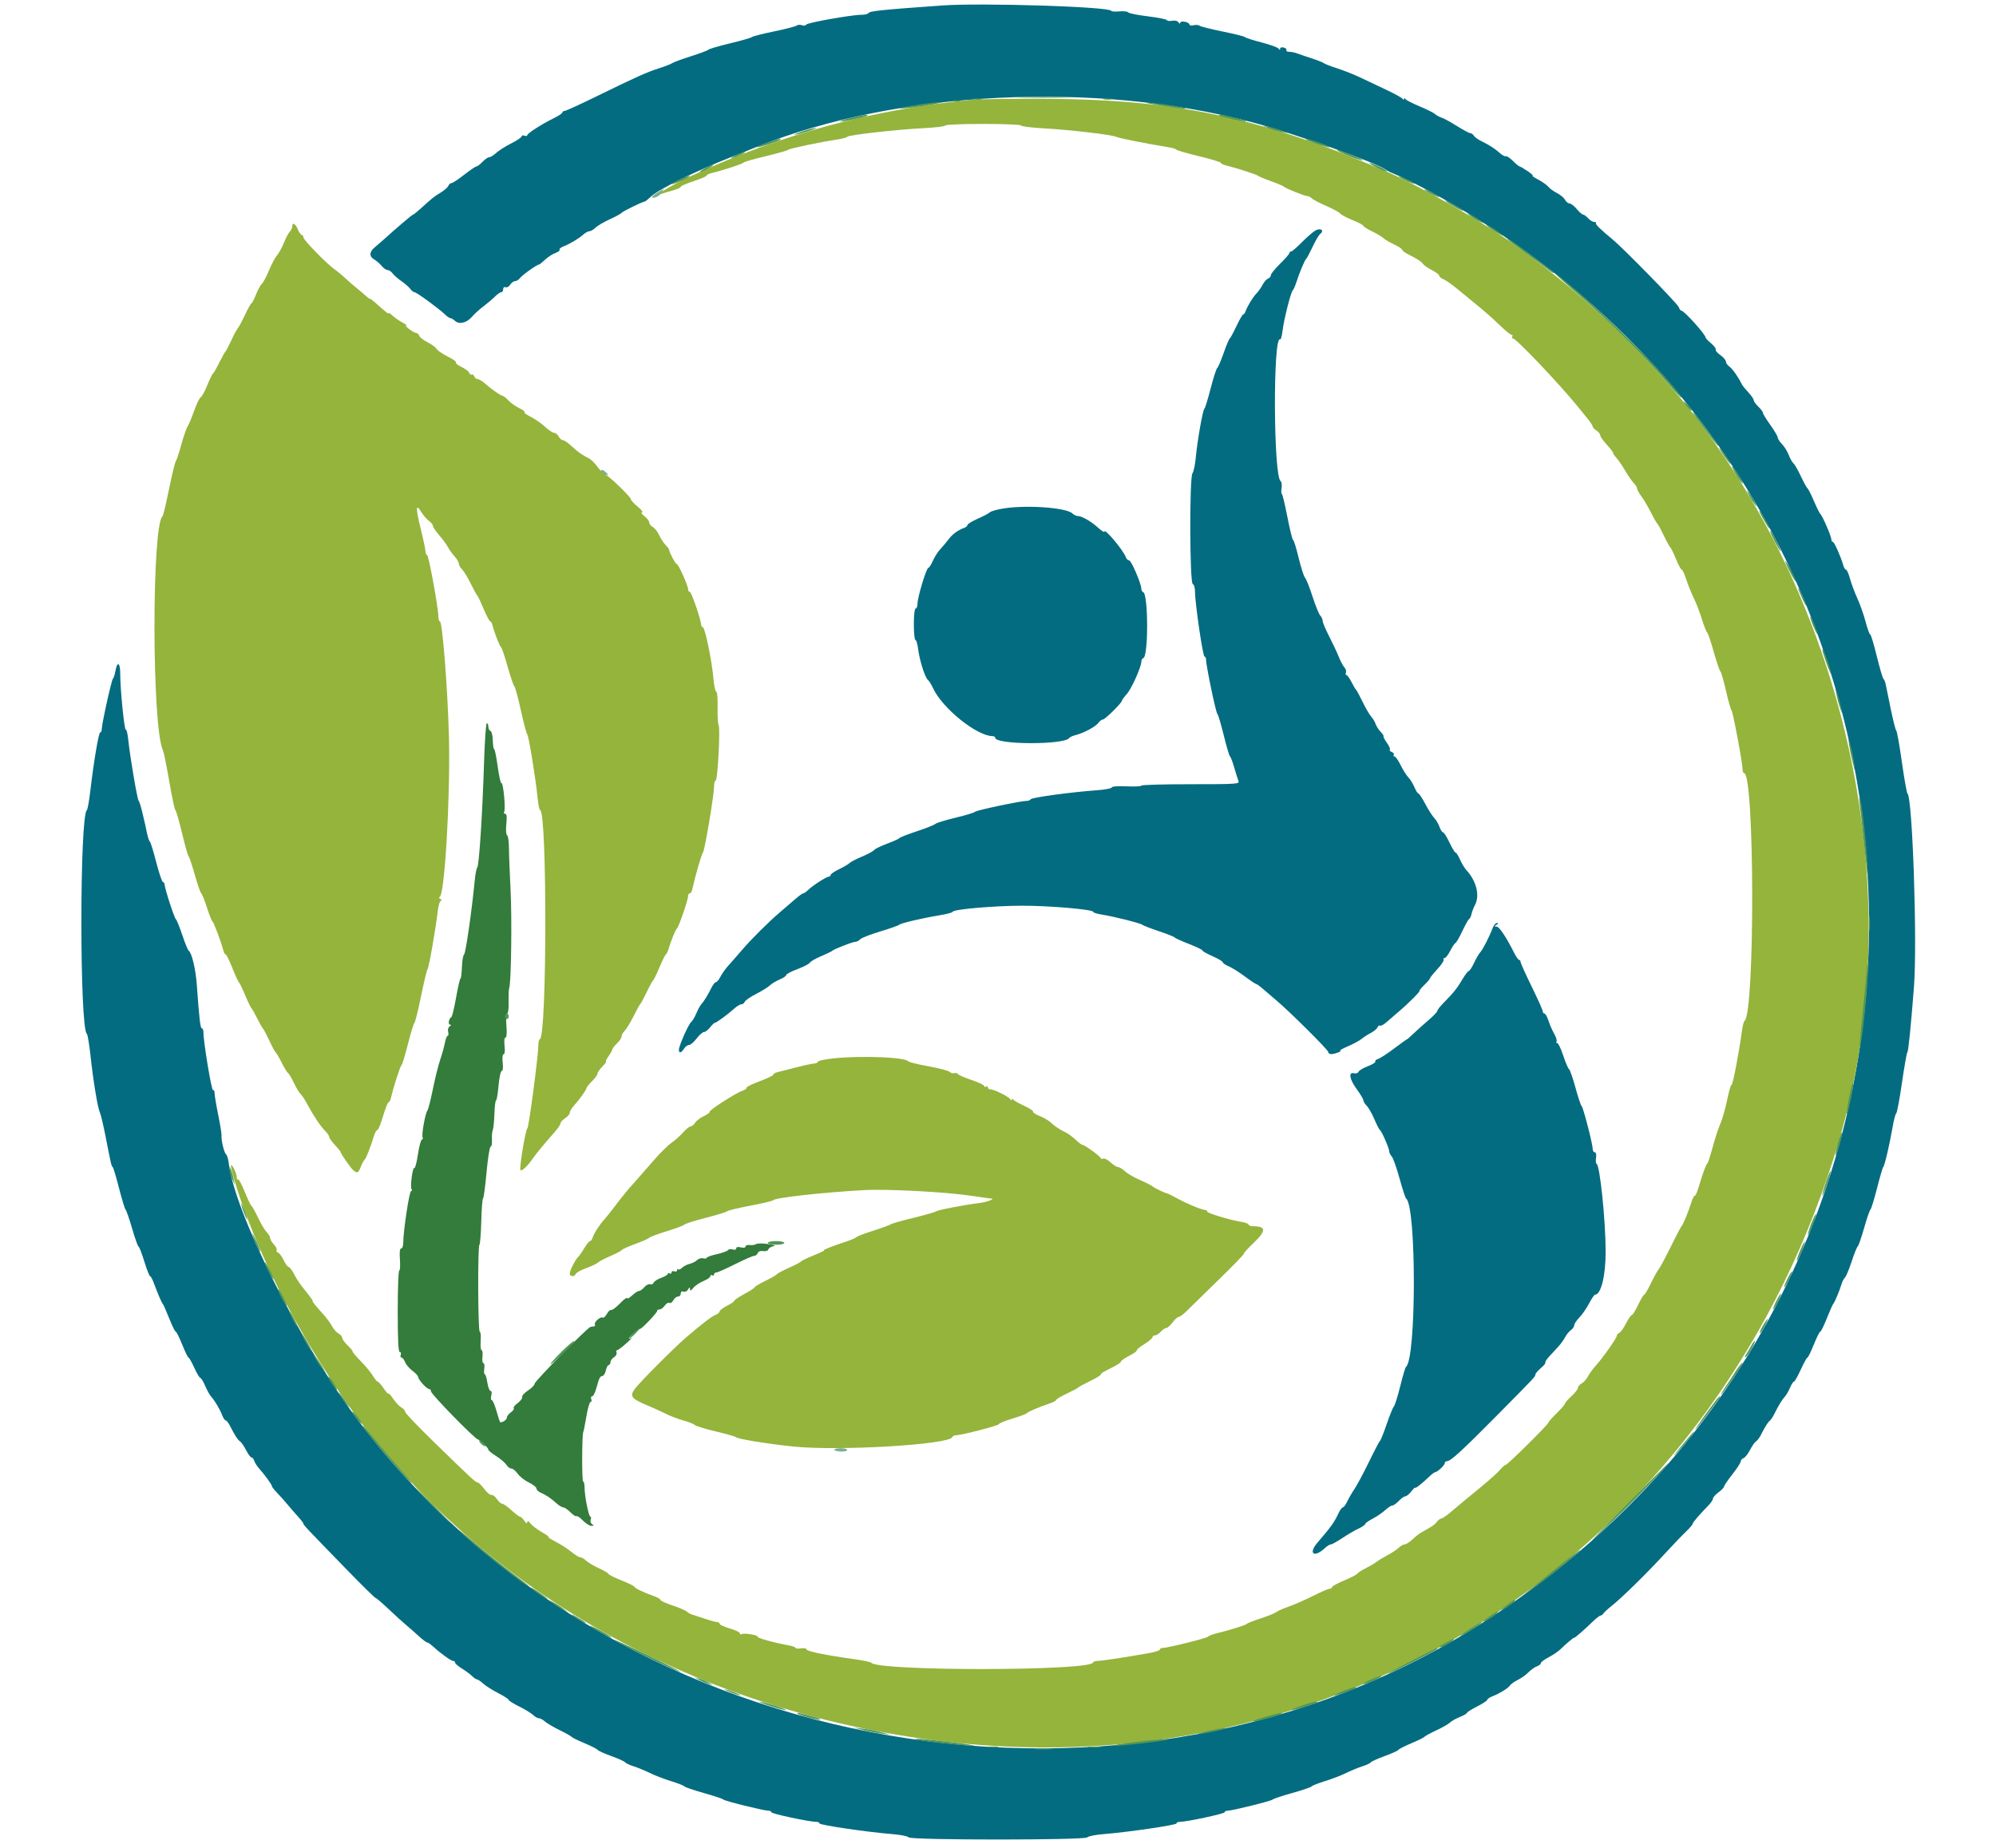 <svg id="svg" version="1.1" xmlns="http://www.w3.org/2000/svg" xmlns:xlink="http://www.w3.org/1999/xlink" width="400" height="370.435" viewBox="0, 0, 400,370.435"><g id="svgg"><path id="path0" d="M188.693 1.102 C 176.326 1.994,174.289 2.208,174.020 2.644 C 173.910 2.821,173.289 2.965,172.638 2.965 C 170.673 2.963,161.834 4.532,161.576 4.928 C 161.444 5.132,161.047 5.187,160.695 5.052 C 160.343 4.917,159.867 4.952,159.638 5.130 C 159.409 5.307,157.386 5.830,155.144 6.291 C 152.901 6.753,150.899 7.263,150.695 7.426 C 150.491 7.588,148.493 8.162,146.255 8.701 C 144.017 9.240,142.099 9.802,141.992 9.949 C 141.885 10.097,140.297 10.694,138.462 11.276 C 136.627 11.859,134.943 12.478,134.720 12.652 C 134.498 12.826,133.300 13.293,132.058 13.689 C 129.585 14.480,127.552 15.395,119.146 19.505 C 116.066 21.011,113.355 22.243,113.122 22.243 C 112.888 22.243,112.697 22.380,112.697 22.548 C 112.697 22.716,111.905 23.240,110.936 23.714 C 108.565 24.874,105.653 26.747,105.653 27.113 C 105.653 27.276,105.403 27.314,105.097 27.196 C 104.791 27.079,104.541 27.140,104.541 27.333 C 104.541 27.525,103.595 28.161,102.439 28.746 C 101.283 29.331,99.924 30.192,99.420 30.660 C 98.915 31.128,98.293 31.511,98.039 31.511 C 97.784 31.511,97.183 31.925,96.702 32.431 C 96.222 32.937,95.673 33.354,95.482 33.358 C 95.291 33.361,94.179 34.115,93.011 35.032 C 91.843 35.950,90.701 36.701,90.474 36.701 C 90.246 36.701,89.965 36.948,89.850 37.249 C 89.734 37.551,89.030 38.166,88.286 38.617 C 86.951 39.425,86.655 39.662,84.216 41.881 C 83.538 42.498,82.896 43.003,82.790 43.003 C 82.622 43.003,79.246 45.873,76.905 48.007 C 76.458 48.415,75.641 49.123,75.090 49.580 C 73.972 50.506,73.959 51.427,75.055 52.046 C 75.454 52.271,76.092 52.831,76.472 53.290 C 76.851 53.749,77.391 54.124,77.670 54.124 C 77.950 54.124,78.397 54.423,78.663 54.788 C 78.929 55.153,79.731 55.855,80.445 56.348 C 81.158 56.842,81.960 57.544,82.227 57.909 C 82.493 58.274,82.875 58.573,83.074 58.573 C 83.476 58.573,87.980 61.863,89.170 63.026 C 89.585 63.431,90.072 63.763,90.253 63.763 C 90.433 63.763,90.867 64.021,91.215 64.337 C 92.058 65.099,93.547 64.710,94.631 63.444 C 95.092 62.906,96.097 61.995,96.863 61.420 C 97.629 60.846,98.662 59.970,99.158 59.474 C 99.653 58.978,100.233 58.573,100.447 58.573 C 100.660 58.573,100.834 58.305,100.834 57.977 C 100.834 57.635,101.043 57.462,101.324 57.569 C 101.594 57.673,102.012 57.440,102.254 57.053 C 102.496 56.665,102.933 56.348,103.226 56.348 C 103.518 56.348,103.976 56.056,104.242 55.698 C 104.689 55.099,107.636 53.012,108.036 53.012 C 108.132 53.012,108.678 52.574,109.249 52.040 C 109.820 51.505,110.746 50.905,111.306 50.706 C 111.867 50.507,112.242 50.211,112.141 50.046 C 112.039 49.882,112.415 49.573,112.975 49.359 C 114.233 48.879,115.947 47.849,116.922 46.988 C 117.326 46.631,117.875 46.339,118.142 46.339 C 118.410 46.339,118.939 46.028,119.320 45.648 C 119.700 45.268,120.988 44.510,122.181 43.963 C 123.375 43.417,124.440 42.838,124.548 42.677 C 124.745 42.385,128.775 40.408,129.174 40.408 C 129.291 40.408,129.874 39.949,130.471 39.388 C 132.053 37.903,139.280 34.348,146.615 31.448 C 148.655 30.641,151.075 29.680,151.993 29.313 C 179.834 18.161,219.542 16.212,250.788 24.466 C 259.369 26.732,276.179 32.719,277.845 34.102 C 278.053 34.274,279.056 34.744,280.075 35.146 C 281.094 35.548,284.013 37.004,286.562 38.382 C 400.377 99.900,404.662 259.772,294.296 326.996 C 222.186 370.918,120.900 351.236,70.958 283.596 C 59.677 268.318,47.018 242.916,45.850 233.218 C 45.742 232.322,45.499 231.488,45.309 231.365 C 44.930 231.118,44.294 228.504,44.398 227.618 C 44.434 227.312,44.134 225.445,43.733 223.469 C 43.331 221.493,43.003 219.523,43.003 219.091 C 43.003 218.660,42.862 218.394,42.689 218.500 C 42.399 218.680,40.764 208.823,40.774 206.951 C 40.776 206.492,40.635 206.117,40.459 206.117 C 40.148 206.117,39.936 204.300,39.443 197.405 C 39.216 194.235,38.433 190.949,37.808 190.547 C 37.650 190.445,37.074 189.029,36.528 187.401 C 35.982 185.773,35.405 184.355,35.247 184.250 C 34.947 184.052,32.994 178.028,32.994 177.304 C 32.994 177.077,32.835 176.837,32.641 176.769 C 32.447 176.701,31.840 174.893,31.292 172.753 C 30.744 170.612,30.176 168.777,30.030 168.675 C 29.884 168.573,29.628 167.822,29.461 167.006 C 29.295 166.191,29.136 165.440,29.108 165.338 C 29.080 165.236,28.827 164.152,28.546 162.929 C 28.265 161.705,27.925 160.621,27.790 160.519 C 27.523 160.316,26.076 151.824,25.706 148.288 C 25.580 147.074,25.357 146.155,25.211 146.245 C 24.919 146.425,24.089 138.104,24.094 135.032 C 24.097 132.781,23.507 132.440,23.133 134.476 C 22.992 135.241,22.765 135.950,22.627 136.052 C 22.352 136.255,20.389 145.119,20.389 146.157 C 20.389 146.512,20.255 146.803,20.090 146.803 C 19.772 146.803,18.826 152.369,18.105 158.480 C 17.865 160.519,17.551 162.271,17.408 162.373 C 15.939 163.419,15.941 206.229,17.411 207.229 C 17.560 207.331,17.882 209.249,18.125 211.492 C 18.690 216.702,19.567 222.032,20.017 222.984 C 20.209 223.392,20.724 225.561,21.161 227.804 C 22.258 233.436,22.322 233.710,22.587 233.920 C 22.716 234.022,23.290 235.940,23.864 238.183 C 24.438 240.426,25.024 242.344,25.167 242.446 C 25.310 242.548,25.901 244.259,26.481 246.247 C 27.062 248.234,27.640 249.861,27.766 249.861 C 27.892 249.861,28.410 251.196,28.916 252.827 C 29.422 254.458,29.942 255.792,30.072 255.792 C 30.202 255.792,30.511 256.335,30.759 256.997 C 31.634 259.335,32.419 261.170,32.624 261.353 C 32.738 261.455,33.311 262.748,33.898 264.226 C 34.485 265.704,35.079 266.914,35.218 266.914 C 35.357 266.914,35.941 268.082,36.515 269.509 C 37.090 270.936,37.660 272.104,37.782 272.104 C 37.904 272.104,38.420 273.017,38.928 274.133 C 39.436 275.249,39.983 276.166,40.143 276.172 C 40.303 276.177,40.743 276.901,41.119 277.780 C 41.496 278.660,42.033 279.624,42.311 279.923 C 43.014 280.678,44.075 282.472,44.540 283.689 C 44.754 284.249,45.067 284.708,45.236 284.708 C 45.405 284.708,45.775 285.167,46.058 285.728 C 47.044 287.679,47.640 288.602,48.103 288.898 C 48.359 289.062,48.905 289.855,49.315 290.659 C 49.726 291.464,50.214 292.122,50.400 292.122 C 50.586 292.122,50.838 292.437,50.960 292.822 C 51.082 293.207,51.552 293.931,52.004 294.431 C 53.072 295.612,54.495 297.587,54.495 297.890 C 54.495 298.020,54.954 298.606,55.514 299.191 C 56.075 299.776,57.034 300.853,57.646 301.585 C 58.258 302.317,59.217 303.419,59.778 304.035 C 60.338 304.651,60.797 305.261,60.797 305.390 C 60.797 305.647,61.324 306.205,69.528 314.643 C 72.551 317.753,75.140 320.297,75.281 320.297 C 75.422 320.297,76.600 321.304,77.899 322.536 C 79.197 323.767,80.781 325.207,81.418 325.734 C 82.054 326.261,83.186 327.255,83.932 327.943 C 84.678 328.631,85.426 329.194,85.593 329.194 C 85.760 329.194,86.306 329.569,86.805 330.028 C 88.315 331.415,90.380 332.901,90.800 332.901 C 91.018 332.901,91.196 333.054,91.196 333.241 C 91.196 333.429,91.815 333.965,92.572 334.433 C 93.329 334.901,94.247 335.581,94.611 335.946 C 94.975 336.310,95.416 336.608,95.590 336.608 C 95.764 336.608,96.319 336.983,96.824 337.442 C 97.328 337.901,98.687 338.763,99.843 339.357 C 101.000 339.952,101.946 340.565,101.946 340.719 C 101.946 340.874,102.897 341.472,104.060 342.048 C 105.222 342.624,106.473 343.387,106.840 343.744 C 107.207 344.101,107.726 344.393,107.993 344.393 C 108.261 344.393,108.804 344.685,109.202 345.042 C 109.599 345.399,110.923 346.178,112.144 346.775 C 113.366 347.371,114.449 347.978,114.551 348.123 C 114.652 348.269,115.820 348.842,117.146 349.398 C 118.471 349.953,119.646 350.552,119.758 350.729 C 119.869 350.906,121.108 351.467,122.510 351.975 C 123.913 352.484,125.156 353.047,125.273 353.227 C 125.391 353.406,126.154 353.764,126.969 354.022 C 127.785 354.280,129.246 354.881,130.215 355.359 C 131.185 355.837,133.097 356.573,134.464 356.995 C 135.831 357.417,137.040 357.894,137.150 358.054 C 137.260 358.214,139.018 358.813,141.057 359.385 C 143.095 359.957,144.847 360.540,144.949 360.681 C 145.153 360.964,153.072 362.929,154.006 362.929 C 154.326 362.929,154.588 363.068,154.588 363.237 C 154.588 363.534,162.246 365.171,163.577 365.159 C 163.934 365.156,164.226 365.296,164.226 365.471 C 164.226 365.805,173.790 367.209,178.869 367.620 C 180.500 367.753,181.954 368.044,182.100 368.268 C 182.473 368.842,217.527 368.842,217.900 368.268 C 218.046 368.044,219.500 367.753,221.131 367.620 C 226.210 367.209,235.774 365.805,235.774 365.471 C 235.774 365.296,236.066 365.156,236.423 365.159 C 237.754 365.171,245.412 363.534,245.412 363.237 C 245.412 363.068,245.674 362.929,245.994 362.929 C 246.928 362.929,254.847 360.964,255.051 360.681 C 255.153 360.540,256.905 359.957,258.943 359.385 C 260.982 358.813,262.740 358.214,262.850 358.054 C 262.960 357.894,264.169 357.417,265.536 356.995 C 266.903 356.573,268.815 355.837,269.785 355.359 C 270.754 354.881,272.215 354.280,273.031 354.022 C 273.846 353.764,274.609 353.406,274.727 353.227 C 274.844 353.047,276.087 352.484,277.490 351.975 C 278.892 351.467,280.131 350.906,280.242 350.729 C 280.354 350.552,281.529 349.953,282.854 349.398 C 284.180 348.842,285.348 348.267,285.449 348.120 C 285.551 347.973,286.626 347.388,287.837 346.820 C 289.049 346.252,290.280 345.547,290.574 345.253 C 290.868 344.959,291.754 344.460,292.542 344.145 C 293.331 343.829,293.976 343.457,293.976 343.318 C 293.976 343.179,294.893 342.600,296.015 342.033 C 297.136 341.465,298.054 340.862,298.054 340.694 C 298.054 340.525,298.513 340.213,299.073 339.998 C 300.492 339.457,302.260 338.366,302.613 337.813 C 302.776 337.558,303.444 337.078,304.096 336.746 C 304.749 336.414,305.567 335.872,305.914 335.541 C 306.950 334.554,307.472 334.174,308.156 333.913 C 308.513 333.777,308.804 333.510,308.804 333.321 C 308.804 333.131,309.511 332.608,310.374 332.158 C 311.237 331.708,312.300 330.982,312.736 330.545 C 313.697 329.583,315.477 328.093,315.477 328.252 C 315.477 328.420,317.553 326.617,319.088 325.116 C 319.818 324.402,320.561 323.818,320.740 323.818 C 320.919 323.818,321.185 323.624,321.332 323.386 C 321.479 323.148,322.266 322.428,323.080 321.786 C 325.014 320.260,330.154 315.207,333.648 311.397 C 335.174 309.733,337.048 307.775,337.813 307.045 C 338.577 306.316,339.203 305.592,339.203 305.437 C 339.203 305.165,340.444 303.715,342.364 301.747 C 342.868 301.230,343.281 300.609,343.281 300.368 C 343.281 300.127,343.781 299.560,344.393 299.107 C 345.005 298.655,345.505 298.135,345.505 297.953 C 345.505 297.770,346.256 296.665,347.173 295.497 C 348.091 294.329,348.842 293.170,348.842 292.922 C 348.842 292.673,349.099 292.371,349.413 292.250 C 349.728 292.130,350.311 291.393,350.708 290.614 C 351.106 289.834,351.645 289.062,351.905 288.898 C 352.166 288.735,352.591 288.184,352.849 287.674 C 353.713 285.971,354.332 284.981,354.676 284.751 C 354.863 284.625,355.265 284.022,355.568 283.411 C 356.413 281.707,357.131 280.530,357.697 279.918 C 357.981 279.612,358.442 278.813,358.722 278.143 C 359.002 277.472,359.354 276.923,359.505 276.923 C 359.655 276.922,360.272 275.838,360.877 274.513 C 361.482 273.188,362.081 272.104,362.208 272.104 C 362.336 272.104,362.910 270.936,363.485 269.509 C 364.059 268.082,364.643 266.914,364.782 266.914 C 364.921 266.914,365.515 265.704,366.102 264.226 C 366.689 262.748,367.262 261.455,367.376 261.353 C 367.632 261.124,368.736 258.496,369.048 257.370 C 369.175 256.913,369.481 256.329,369.727 256.073 C 369.974 255.817,370.583 254.356,371.080 252.827 C 371.578 251.297,372.120 249.951,372.284 249.834 C 372.449 249.717,373.028 248.049,373.571 246.127 C 374.114 244.205,374.685 242.545,374.839 242.438 C 374.993 242.332,375.584 240.413,376.154 238.175 C 376.723 235.937,377.284 234.022,377.401 233.920 C 377.673 233.682,378.702 229.293,379.270 225.950 C 379.512 224.523,379.843 223.269,380.004 223.165 C 380.165 223.060,380.682 220.307,381.151 217.048 C 381.621 213.788,382.106 211.038,382.230 210.936 C 382.439 210.764,382.937 205.838,383.561 197.776 C 384.248 188.894,383.268 159.782,382.256 159.037 C 382.117 158.935,381.614 156.098,381.138 152.734 C 380.663 149.370,380.157 146.534,380.015 146.432 C 379.873 146.330,379.381 144.411,378.922 142.169 C 378.464 139.926,378.004 137.677,377.900 137.172 C 377.797 136.667,377.591 136.166,377.442 136.060 C 377.294 135.954,376.693 133.906,376.107 131.511 C 375.521 129.115,374.927 127.155,374.786 127.155 C 374.646 127.155,374.236 126.029,373.876 124.652 C 373.517 123.276,372.768 121.149,372.213 119.926 C 371.659 118.703,370.989 116.909,370.726 115.941 C 370.462 114.972,370.113 114.180,369.949 114.180 C 369.785 114.180,369.544 113.804,369.412 113.346 C 368.889 111.530,367.595 108.619,367.309 108.619 C 367.143 108.619,367.006 108.390,367.006 108.109 C 367.006 107.508,365.198 103.328,364.822 103.058 C 364.679 102.956,364.099 101.791,363.533 100.468 C 362.966 99.146,362.376 97.978,362.222 97.873 C 362.067 97.769,361.471 96.683,360.897 95.460 C 360.324 94.237,359.655 93.070,359.410 92.865 C 359.165 92.660,358.742 91.909,358.469 91.196 C 358.196 90.482,357.587 89.500,357.114 89.013 C 356.642 88.527,356.256 87.928,356.256 87.684 C 356.256 87.439,355.589 86.307,354.773 85.168 C 353.957 84.029,353.290 82.935,353.290 82.737 C 353.290 82.538,352.876 81.983,352.370 81.503 C 351.863 81.023,351.446 80.439,351.443 80.206 C 351.439 79.973,350.955 79.266,350.366 78.636 C 349.777 78.006,349.192 77.279,349.065 77.021 C 348.345 75.555,347.187 73.907,346.577 73.479 C 346.191 73.209,345.876 72.759,345.876 72.479 C 345.876 72.198,345.373 71.611,344.759 71.174 C 344.145 70.737,343.729 70.240,343.834 70.070 C 343.938 69.901,343.523 69.340,342.911 68.825 C 342.299 68.310,341.798 67.777,341.798 67.640 C 341.798 67.056,337.507 62.280,336.983 62.280 C 336.804 62.280,336.556 61.957,336.430 61.563 C 336.225 60.917,325.372 49.809,323.185 48.007 C 320.712 45.970,319.630 44.905,319.829 44.706 C 319.950 44.585,319.797 44.486,319.489 44.486 C 319.181 44.486,318.627 44.152,318.258 43.744 C 317.889 43.336,317.435 43.003,317.249 43.003 C 317.064 43.003,316.491 42.502,315.976 41.891 C 315.462 41.279,314.811 40.778,314.531 40.778 C 314.250 40.778,313.843 40.447,313.626 40.041 C 313.409 39.635,312.694 39.033,312.037 38.703 C 311.381 38.373,310.593 37.804,310.287 37.437 C 309.981 37.071,309.066 36.421,308.254 35.994 C 307.441 35.567,306.938 35.218,307.135 35.218 C 307.332 35.218,306.880 34.801,306.130 34.291 C 305.380 33.781,304.661 33.364,304.532 33.364 C 304.404 33.364,303.797 32.863,303.184 32.249 C 302.571 31.636,301.937 31.216,301.776 31.316 C 301.615 31.415,301.069 31.125,300.562 30.670 C 299.567 29.776,298.504 29.094,296.756 28.229 C 296.145 27.926,295.511 27.456,295.348 27.185 C 295.185 26.913,294.869 26.691,294.646 26.691 C 294.424 26.691,293.222 26.048,291.977 25.262 C 290.732 24.476,289.338 23.715,288.881 23.570 C 288.423 23.425,287.839 23.105,287.583 22.859 C 287.327 22.613,285.950 21.925,284.523 21.330 C 283.095 20.736,281.805 20.072,281.655 19.856 C 281.488 19.614,281.379 19.605,281.372 19.833 C 281.365 20.059,281.254 20.049,281.088 19.808 C 280.938 19.590,279.481 18.785,277.850 18.020 C 276.219 17.254,273.872 16.143,272.634 15.549 C 271.396 14.955,269.326 14.132,268.034 13.719 C 266.742 13.306,265.502 12.828,265.280 12.656 C 265.057 12.484,263.957 12.047,262.836 11.686 C 261.715 11.324,260.414 10.882,259.945 10.704 C 259.477 10.526,258.758 10.380,258.348 10.380 C 257.938 10.380,257.694 10.232,257.805 10.051 C 257.917 9.871,257.677 9.636,257.271 9.530 C 256.850 9.420,256.531 9.521,256.528 9.766 C 256.524 10.082,256.449 10.079,256.244 9.756 C 256.090 9.515,254.550 8.952,252.820 8.506 C 251.091 8.059,249.592 7.578,249.490 7.438 C 249.388 7.297,247.386 6.795,245.042 6.321 C 242.697 5.847,240.603 5.322,240.388 5.155 C 240.174 4.987,239.632 4.946,239.184 5.063 C 238.736 5.181,238.369 5.110,238.369 4.906 C 238.369 4.702,237.952 4.455,237.442 4.358 C 236.905 4.255,236.513 4.354,236.510 4.593 C 236.506 4.820,236.358 4.774,236.178 4.490 C 235.980 4.177,235.480 4.048,234.899 4.159 C 234.375 4.259,233.899 4.203,233.841 4.034 C 233.782 3.865,232.067 3.522,230.028 3.271 C 227.989 3.020,226.215 2.663,226.087 2.476 C 225.958 2.290,225.167 2.203,224.329 2.283 C 223.491 2.363,222.762 2.313,222.709 2.172 C 222.399 1.339,196.641 0.529,188.693 1.102 M263.488 46.277 C 262.943 46.634,261.723 47.712,260.776 48.672 C 259.830 49.632,258.905 50.417,258.721 50.417 C 258.538 50.417,258.387 50.558,258.387 50.730 C 258.387 50.902,257.554 51.862,256.534 52.862 C 255.515 53.862,254.681 54.894,254.681 55.155 C 254.681 55.417,254.424 55.729,254.110 55.849 C 253.797 55.969,253.301 56.532,253.007 57.100 C 252.713 57.667,252.188 58.417,251.839 58.766 C 251.127 59.478,249.954 61.386,249.622 62.373 C 249.502 62.729,249.287 63.021,249.144 63.021 C 249.002 63.021,248.396 64.064,247.798 65.338 C 247.199 66.613,246.586 67.748,246.435 67.861 C 246.283 67.974,245.725 69.308,245.195 70.826 C 244.665 72.344,244.093 73.671,243.924 73.775 C 243.755 73.880,243.167 75.715,242.616 77.854 C 242.065 79.992,241.499 81.826,241.357 81.928 C 241.036 82.159,239.959 88.276,239.628 91.752 C 239.493 93.179,239.195 94.581,238.968 94.867 C 238.352 95.642,238.409 116.850,239.027 117.056 C 239.277 117.139,239.480 117.819,239.478 118.567 C 239.473 120.849,241.048 131.603,241.387 131.603 C 241.562 131.603,241.702 131.895,241.698 132.252 C 241.686 133.376,243.673 142.901,243.961 143.097 C 244.111 143.200,244.685 145.118,245.235 147.360 C 245.784 149.602,246.352 151.520,246.497 151.622 C 246.641 151.724,247.022 152.725,247.344 153.846 C 247.665 154.968,248.048 156.177,248.193 156.534 C 248.441 157.142,247.841 157.183,238.594 157.183 C 233.169 157.183,228.730 157.309,228.730 157.463 C 228.730 157.618,227.396 157.684,225.765 157.609 C 224.029 157.531,222.799 157.622,222.799 157.830 C 222.799 158.025,221.413 158.282,219.719 158.402 C 214.709 158.755,206.683 159.850,206.549 160.197 C 206.481 160.374,206.135 160.519,205.781 160.519 C 204.578 160.519,195.565 162.422,195.372 162.717 C 195.267 162.878,193.527 163.406,191.505 163.891 C 189.483 164.376,187.648 164.941,187.427 165.148 C 187.206 165.355,185.524 166.022,183.689 166.631 C 181.854 167.240,180.302 167.848,180.241 167.982 C 180.181 168.117,179.096 168.611,177.832 169.080 C 176.567 169.549,175.366 170.135,175.162 170.382 C 174.958 170.630,173.874 171.216,172.753 171.685 C 171.631 172.155,170.511 172.736,170.263 172.977 C 170.015 173.218,169.056 173.782,168.131 174.229 C 167.207 174.677,166.450 175.195,166.450 175.381 C 166.450 175.566,166.280 175.718,166.072 175.718 C 165.605 175.718,162.816 177.523,161.919 178.406 C 161.557 178.763,161.128 179.055,160.967 179.055 C 160.806 179.055,160.058 179.597,159.306 180.259 C 158.555 180.922,157.247 182.048,156.400 182.762 C 154.168 184.644,150.579 188.210,148.656 190.458 C 147.739 191.531,146.532 192.910,145.975 193.523 C 145.417 194.136,144.704 195.135,144.390 195.743 C 144.075 196.351,143.668 196.849,143.484 196.849 C 143.300 196.849,142.918 197.308,142.635 197.868 C 141.814 199.493,141.093 200.673,140.583 201.227 C 140.322 201.510,139.858 202.351,139.551 203.095 C 139.244 203.840,138.784 204.615,138.529 204.819 C 137.989 205.249,136.052 209.618,136.052 210.404 C 136.052 211.161,136.536 211.062,137.078 210.195 C 137.333 209.787,137.781 209.453,138.075 209.453 C 138.369 209.453,139.055 208.869,139.599 208.156 C 140.143 207.442,140.807 206.858,141.074 206.858 C 141.340 206.858,141.887 206.441,142.288 205.931 C 142.689 205.422,143.129 205.005,143.266 205.005 C 143.563 205.005,145.867 203.308,147.170 202.132 C 147.677 201.673,148.308 201.297,148.571 201.297 C 148.835 201.297,149.137 201.070,149.244 200.793 C 149.350 200.515,150.379 199.806,151.530 199.217 C 152.680 198.628,153.919 197.858,154.281 197.506 C 154.644 197.154,155.529 196.620,156.247 196.320 C 156.966 196.020,157.553 195.620,157.553 195.430 C 157.553 195.241,158.558 194.710,159.786 194.251 C 161.014 193.791,162.140 193.207,162.289 192.953 C 162.437 192.698,163.475 192.103,164.597 191.631 C 165.718 191.158,166.719 190.670,166.821 190.547 C 166.923 190.424,167.841 190.004,168.860 189.613 C 170.700 188.909,170.952 188.829,171.614 188.740 C 171.803 188.714,172.179 188.479,172.448 188.217 C 172.717 187.955,174.523 187.261,176.460 186.674 C 178.397 186.088,180.065 185.501,180.167 185.370 C 180.404 185.063,184.763 184.033,188.230 183.465 C 189.708 183.222,190.918 182.903,190.918 182.756 C 190.918 182.267,199.171 181.542,204.819 181.536 C 210.406 181.530,219.092 182.283,219.092 182.775 C 219.092 182.919,219.801 183.150,220.667 183.286 C 223.150 183.678,228.507 185.020,228.916 185.352 C 229.120 185.518,230.619 186.100,232.247 186.644 C 233.875 187.189,235.293 187.753,235.398 187.898 C 235.503 188.043,236.798 188.629,238.276 189.202 C 239.754 189.774,240.964 190.359,240.964 190.501 C 240.964 190.644,241.881 191.165,243.003 191.659 C 244.124 192.153,245.042 192.697,245.042 192.868 C 245.042 193.039,245.584 193.409,246.247 193.689 C 246.909 193.970,248.357 194.879,249.465 195.709 C 250.572 196.540,251.590 197.220,251.727 197.220 C 251.863 197.220,252.542 197.718,253.235 198.326 C 253.928 198.935,254.995 199.848,255.607 200.355 C 258.195 202.500,266.171 210.418,266.172 210.843 C 266.172 211.098,266.464 211.295,266.821 211.281 C 267.587 211.250,269.122 210.636,268.582 210.577 C 268.378 210.554,269.098 210.153,270.182 209.685 C 271.267 209.217,272.468 208.565,272.853 208.235 C 273.237 207.906,274.069 207.369,274.700 207.043 C 275.332 206.716,275.941 206.208,276.054 205.914 C 276.167 205.620,276.398 205.465,276.567 205.570 C 276.737 205.675,277.345 205.339,277.919 204.825 C 278.492 204.311,279.510 203.432,280.181 202.872 C 282.059 201.303,284.629 198.747,284.479 198.597 C 284.406 198.524,284.844 197.985,285.453 197.401 C 286.063 196.817,286.562 196.232,286.562 196.100 C 286.562 195.968,287.225 195.142,288.035 194.264 C 288.845 193.387,289.419 192.525,289.310 192.349 C 289.202 192.173,289.286 192.030,289.498 192.030 C 289.710 192.030,290.216 191.378,290.622 190.581 C 291.029 189.784,291.504 189.075,291.679 189.005 C 291.853 188.936,292.464 187.878,293.036 186.654 C 293.608 185.431,294.224 184.334,294.405 184.217 C 294.586 184.100,294.801 183.658,294.883 183.234 C 294.965 182.810,295.294 181.955,295.616 181.334 C 296.583 179.463,295.856 176.555,293.893 174.435 C 293.522 174.036,292.940 173.076,292.599 172.304 C 292.259 171.531,291.857 170.899,291.707 170.899 C 291.557 170.899,291.001 169.981,290.470 168.860 C 289.940 167.739,289.360 166.821,289.182 166.821 C 289.004 166.821,288.689 166.334,288.481 165.739 C 288.274 165.143,287.798 164.341,287.425 163.956 C 287.052 163.571,286.247 162.308,285.635 161.148 C 285.023 159.988,284.400 159.038,284.250 159.037 C 284.099 159.037,283.739 158.467,283.448 157.771 C 283.157 157.075,282.613 156.195,282.238 155.814 C 281.864 155.433,281.170 154.334,280.697 153.372 C 280.224 152.409,279.672 151.622,279.470 151.622 C 279.269 151.622,279.196 151.473,279.309 151.290 C 279.422 151.107,279.241 150.853,278.907 150.725 C 278.573 150.597,278.402 150.390,278.527 150.265 C 278.652 150.140,278.385 149.518,277.933 148.883 C 277.481 148.249,277.178 147.663,277.261 147.581 C 277.343 147.499,277.074 147.082,276.663 146.654 C 276.253 146.226,275.808 145.530,275.674 145.107 C 275.541 144.684,275.141 144.017,274.787 143.624 C 274.432 143.231,273.660 141.909,273.071 140.686 C 272.483 139.462,271.899 138.378,271.774 138.276 C 271.650 138.174,271.230 137.465,270.841 136.701 C 270.452 135.936,269.998 135.310,269.833 135.310 C 269.667 135.310,269.620 135.082,269.727 134.802 C 269.834 134.523,269.701 134.064,269.431 133.783 C 269.161 133.502,268.638 132.521,268.270 131.603 C 267.902 130.686,267.029 128.827,266.330 127.473 C 265.632 126.118,265.060 124.754,265.060 124.441 C 265.060 124.128,264.845 123.651,264.582 123.381 C 264.319 123.112,263.620 121.390,263.028 119.555 C 262.436 117.720,261.762 116.026,261.529 115.791 C 261.297 115.556,260.721 113.762,260.250 111.806 C 259.778 109.849,259.281 108.248,259.144 108.248 C 259.008 108.248,258.490 106.164,257.993 103.616 C 257.496 101.067,256.994 98.982,256.876 98.982 C 256.758 98.981,256.738 98.462,256.831 97.827 C 256.925 97.193,256.838 96.567,256.639 96.437 C 255.189 95.486,255.083 67.130,256.534 68.026 C 256.683 68.118,256.907 67.322,257.033 66.256 C 257.297 64.019,258.694 58.487,259.066 58.206 C 259.205 58.102,259.536 57.349,259.802 56.534 C 260.466 54.501,261.468 52.124,261.756 51.900 C 261.888 51.798,262.464 50.714,263.038 49.490 C 263.611 48.267,264.298 47.099,264.564 46.895 C 265.536 46.149,264.548 45.581,263.488 46.277 M200.371 102.042 C 199.351 102.251,198.434 102.548,198.332 102.704 C 198.230 102.859,197.187 103.410,196.015 103.929 C 194.842 104.447,193.883 105.028,193.883 105.219 C 193.883 105.410,193.591 105.672,193.234 105.801 C 191.943 106.268,190.870 107.056,190.068 108.127 C 189.618 108.727,188.871 109.619,188.408 110.109 C 187.945 110.599,187.287 111.632,186.946 112.404 C 186.605 113.177,186.197 113.809,186.039 113.809 C 185.655 113.809,183.874 119.696,183.874 120.964 C 183.874 121.515,183.707 121.965,183.503 121.965 C 183.285 121.965,183.133 123.262,183.133 125.116 C 183.133 126.849,183.276 128.267,183.452 128.267 C 183.627 128.267,183.867 129.059,183.985 130.028 C 184.261 132.293,185.346 135.756,185.935 136.250 C 186.186 136.461,186.656 137.212,186.979 137.918 C 188.818 141.944,195.774 147.544,198.934 147.544 C 199.214 147.544,199.444 147.697,199.444 147.884 C 199.444 149.282,213.405 149.318,214.268 147.922 C 214.376 147.747,214.964 147.480,215.574 147.329 C 217.184 146.931,219.572 145.645,220.132 144.874 C 220.399 144.507,220.803 144.208,221.030 144.208 C 221.458 144.208,224.828 140.873,224.834 140.443 C 224.836 140.309,225.275 139.710,225.809 139.110 C 226.771 138.031,228.730 133.658,228.730 132.590 C 228.730 132.285,228.908 131.977,229.125 131.904 C 230.156 131.561,230.130 119.038,229.097 118.690 C 228.895 118.622,228.730 118.327,228.730 118.034 C 228.730 117.026,226.716 112.326,226.284 112.326 C 226.046 112.326,225.746 112.034,225.617 111.677 C 225.103 110.257,221.316 105.751,221.316 106.560 C 221.316 106.753,220.774 106.417,220.111 105.813 C 218.704 104.529,216.807 103.429,216.003 103.429 C 215.692 103.429,215.217 103.209,214.948 102.940 C 213.664 101.658,204.890 101.118,200.371 102.042 M299.133 186.006 C 298.477 187.743,297.150 190.337,296.644 190.871 C 296.378 191.152,295.817 192.111,295.398 193.003 C 294.979 193.895,294.503 194.625,294.341 194.625 C 294.179 194.625,293.605 195.378,293.065 196.298 C 292.042 198.044,291.268 199.009,289.249 201.056 C 288.587 201.727,288.043 202.432,288.042 202.621 C 288.040 202.811,287.255 203.633,286.298 204.449 C 285.341 205.264,283.991 206.474,283.298 207.136 C 282.606 207.799,281.981 208.341,281.910 208.341 C 281.840 208.341,280.699 209.161,279.375 210.162 C 278.052 211.164,276.623 212.094,276.199 212.228 C 275.776 212.362,275.512 212.606,275.613 212.769 C 275.714 212.932,275.036 213.355,274.108 213.710 C 273.179 214.065,272.338 214.568,272.238 214.829 C 272.138 215.089,271.733 215.218,271.338 215.115 C 270.173 214.810,270.449 216.349,271.918 218.350 C 272.632 219.322,273.216 220.304,273.216 220.532 C 273.216 220.759,273.514 221.243,273.877 221.607 C 274.241 221.970,274.929 223.180,275.407 224.294 C 275.884 225.409,276.397 226.404,276.546 226.506 C 276.916 226.759,278.406 230.190,278.406 230.790 C 278.406 231.055,278.625 231.493,278.893 231.762 C 279.160 232.032,279.862 234.004,280.452 236.145 C 281.043 238.285,281.641 240.120,281.782 240.222 C 283.866 241.726,283.848 272.371,281.763 273.957 C 281.629 274.059,281.111 275.798,280.611 277.821 C 280.112 279.844,279.537 281.680,279.333 281.899 C 279.129 282.119,278.479 283.716,277.888 285.449 C 277.297 287.183,276.699 288.684,276.558 288.786 C 276.418 288.888,275.416 290.794,274.333 293.022 C 273.249 295.250,271.960 297.667,271.468 298.392 C 270.976 299.117,270.315 300.255,269.999 300.921 C 269.683 301.587,269.279 302.132,269.101 302.132 C 268.923 302.132,268.528 302.674,268.224 303.336 C 267.422 305.082,266.696 306.094,264.041 309.168 C 262.101 311.413,263.331 312.323,265.532 310.272 C 265.961 309.873,266.491 309.546,266.711 309.546 C 266.930 309.546,267.941 308.988,268.958 308.306 C 269.974 307.624,271.432 306.771,272.196 306.410 C 272.961 306.049,273.587 305.623,273.587 305.463 C 273.587 305.303,274.264 304.819,275.092 304.388 C 275.920 303.956,277.044 303.189,277.590 302.682 C 278.137 302.175,278.776 301.761,279.012 301.761 C 279.248 301.761,279.833 301.347,280.313 300.841 C 280.793 300.334,281.383 299.917,281.623 299.914 C 281.863 299.910,282.405 299.468,282.828 298.931 C 283.250 298.393,283.596 298.059,283.596 298.187 C 283.596 298.433,285.006 297.320,286.466 295.922 C 286.945 295.463,287.454 295.082,287.598 295.076 C 288.065 295.054,289.527 293.683,289.527 293.268 C 289.527 293.046,289.749 292.864,290.020 292.864 C 290.703 292.864,293.115 290.654,299.729 283.967 C 307.715 275.891,307.692 275.915,307.692 275.505 C 307.692 275.302,308.184 274.722,308.784 274.217 C 309.384 273.712,309.791 273.214,309.688 273.111 C 309.585 273.008,309.941 272.447,310.478 271.865 C 311.015 271.283,311.841 270.389,312.313 269.880 C 312.785 269.370,313.383 268.536,313.642 268.026 C 313.901 267.516,314.419 266.881,314.795 266.615 C 315.170 266.348,315.477 265.902,315.477 265.624 C 315.477 265.345,315.939 264.646,316.503 264.069 C 317.067 263.493,317.943 262.229,318.449 261.260 C 318.955 260.292,319.491 259.500,319.641 259.500 C 320.839 259.500,321.779 255.708,321.775 250.893 C 321.770 244.666,320.620 233.510,319.958 233.262 C 319.808 233.207,319.759 232.664,319.848 232.058 C 319.945 231.398,319.844 230.955,319.597 230.955 C 319.370 230.955,319.184 230.669,319.184 230.320 C 319.184 229.324,317.267 221.893,316.957 221.687 C 316.804 221.585,316.251 219.932,315.728 218.015 C 315.206 216.097,314.627 214.429,314.441 214.307 C 314.256 214.186,313.733 212.961,313.278 211.585 C 312.823 210.209,312.288 209.082,312.089 209.082 C 311.889 209.082,311.822 208.928,311.938 208.740 C 312.054 208.552,311.832 207.843,311.444 207.165 C 311.057 206.486,310.541 205.306,310.299 204.541 C 310.057 203.777,309.705 203.151,309.517 203.151 C 309.329 203.151,309.175 202.957,309.175 202.719 C 309.175 202.482,308.174 200.244,306.951 197.746 C 305.728 195.248,304.727 193.024,304.727 192.803 C 304.727 192.581,304.598 192.400,304.440 192.400 C 304.283 192.400,303.838 191.775,303.452 191.010 C 301.815 187.765,300.455 185.727,299.922 185.722 C 299.418 185.717,299.416 185.674,299.907 185.357 C 300.292 185.108,300.318 184.996,299.991 184.992 C 299.731 184.989,299.345 185.445,299.133 186.006 " stroke="none" fill="#046c81" fill-rule="evenodd"></path><path id="path1" d="M194.254 20.029 C 174.384 22.060,156.654 26.899,138.647 35.205 C 134.652 37.048,130.223 39.735,132.715 38.804 C 133.021 38.690,133.981 38.400,134.847 38.161 C 135.714 37.921,136.423 37.597,136.423 37.440 C 136.423 37.283,137.590 36.772,139.018 36.304 C 140.445 35.836,141.613 35.335,141.613 35.190 C 141.613 35.046,142.071 34.818,142.632 34.685 C 144.825 34.163,148.851 32.839,149.032 32.580 C 149.136 32.430,151.138 31.853,153.480 31.297 C 155.822 30.742,157.822 30.173,157.924 30.033 C 158.105 29.784,164.595 28.425,167.933 27.935 C 168.851 27.801,169.685 27.568,169.787 27.418 C 170.035 27.052,179.648 25.965,185.079 25.688 C 187.475 25.566,189.435 25.325,189.435 25.152 C 189.435 24.979,192.854 24.838,197.034 24.838 C 201.214 24.838,204.634 24.979,204.634 25.152 C 204.634 25.325,206.594 25.577,208.990 25.712 C 214.537 26.026,222.761 26.986,223.726 27.433 C 224.338 27.716,229.130 28.670,234.476 29.572 C 235.088 29.675,235.672 29.874,235.774 30.013 C 235.876 30.153,237.919 30.741,240.315 31.320 C 242.711 31.899,244.671 32.494,244.671 32.643 C 244.671 32.791,245.130 33.022,245.690 33.156 C 247.668 33.626,251.902 34.990,252.085 35.216 C 252.187 35.342,253.355 35.833,254.680 36.307 C 256.006 36.782,257.173 37.275,257.275 37.402 C 257.528 37.719,261.448 39.296,261.983 39.296 C 262.219 39.296,262.633 39.510,262.902 39.771 C 263.172 40.033,264.464 40.708,265.774 41.272 C 267.083 41.835,268.334 42.516,268.554 42.784 C 268.773 43.053,269.912 43.660,271.084 44.133 C 272.257 44.606,273.216 45.114,273.216 45.262 C 273.216 45.410,274.008 45.913,274.977 46.380 C 275.945 46.846,276.967 47.454,277.247 47.730 C 277.528 48.006,278.487 48.576,279.379 48.995 C 280.271 49.414,281.001 49.894,281.001 50.060 C 281.001 50.227,281.460 50.595,282.020 50.878 C 283.972 51.864,284.895 52.459,285.191 52.922 C 285.355 53.178,286.148 53.724,286.952 54.134 C 287.757 54.545,288.415 55.048,288.415 55.253 C 288.415 55.458,288.791 55.775,289.249 55.958 C 289.708 56.141,290.918 56.980,291.937 57.823 C 292.956 58.665,294.439 59.880,295.231 60.523 C 297.496 62.360,299.157 63.820,300.917 65.524 C 301.813 66.390,302.713 67.099,302.917 67.099 C 303.121 67.099,303.184 67.266,303.058 67.470 C 302.932 67.674,303.002 67.841,303.214 67.841 C 303.856 67.841,312.659 77.117,316.288 81.619 C 316.836 82.298,317.712 83.379,318.234 84.020 C 318.757 84.661,319.184 85.330,319.184 85.507 C 319.184 85.683,319.518 86.036,319.926 86.290 C 320.334 86.545,320.668 86.960,320.669 87.214 C 320.670 87.467,321.254 88.309,321.967 89.085 C 322.679 89.861,323.262 90.621,323.262 90.776 C 323.262 90.930,323.566 91.382,323.937 91.780 C 324.308 92.178,325.097 93.333,325.690 94.345 C 326.284 95.357,327.064 96.480,327.425 96.841 C 327.786 97.202,328.082 97.690,328.082 97.926 C 328.082 98.162,328.472 98.871,328.949 99.502 C 329.425 100.133,330.273 101.565,330.832 102.684 C 331.390 103.803,331.962 104.804,332.101 104.908 C 332.241 105.012,332.834 106.098,333.421 107.322 C 334.007 108.545,334.601 109.629,334.741 109.731 C 334.882 109.833,335.390 110.876,335.870 112.048 C 336.351 113.221,336.867 114.180,337.017 114.180 C 337.167 114.180,337.574 115.056,337.920 116.126 C 338.267 117.196,338.942 118.866,339.419 119.835 C 339.896 120.805,340.632 122.717,341.054 124.084 C 341.477 125.451,341.953 126.660,342.113 126.770 C 342.274 126.880,342.872 128.638,343.444 130.677 C 344.016 132.715,344.610 134.467,344.764 134.569 C 344.918 134.671,345.425 136.423,345.891 138.462 C 346.356 140.500,346.851 142.252,346.989 142.354 C 347.263 142.555,349.212 152.936,349.212 154.191 C 349.212 154.613,349.348 154.958,349.514 154.958 C 351.631 154.958,351.711 203.186,349.597 204.634 C 349.448 204.736,349.215 205.653,349.079 206.673 C 348.516 210.901,347.234 217.576,347.012 217.438 C 346.881 217.357,346.477 218.730,346.115 220.489 C 345.753 222.248,345.150 224.363,344.776 225.189 C 344.401 226.015,343.712 228.109,343.244 229.842 C 342.777 231.576,342.292 233.077,342.168 233.179 C 341.881 233.414,341.293 234.995,340.477 237.729 C 340.125 238.906,339.748 239.779,339.639 239.670 C 339.529 239.560,339.212 240.182,338.934 241.051 C 338.309 243.006,337.258 245.535,336.968 245.783 C 336.849 245.885,335.863 247.772,334.777 249.976 C 333.691 252.181,332.616 254.183,332.388 254.425 C 332.160 254.667,331.474 255.908,330.862 257.182 C 330.250 258.456,329.637 259.498,329.499 259.499 C 329.361 259.499,328.813 260.417,328.283 261.538 C 327.752 262.660,327.183 263.577,327.017 263.577 C 326.851 263.577,326.319 264.347,325.835 265.288 C 325.352 266.229,324.742 267.081,324.480 267.181 C 324.218 267.282,324.004 267.532,324.004 267.737 C 324.004 268.197,321.235 272.134,319.796 273.720 C 319.214 274.360,318.504 275.338,318.216 275.893 C 317.929 276.447,317.362 277.079,316.956 277.296 C 316.551 277.513,316.219 277.908,316.219 278.174 C 316.219 278.440,315.635 279.189,314.921 279.838 C 314.208 280.488,313.624 281.155,313.624 281.321 C 313.624 281.486,312.874 282.358,311.958 283.258 C 311.042 284.157,310.292 285.011,310.290 285.155 C 310.286 285.514,302.104 293.605,301.745 293.605 C 301.586 293.605,301.062 294.064,300.580 294.625 C 299.820 295.509,297.672 297.363,293.420 300.807 C 292.808 301.303,291.620 302.304,290.780 303.032 C 289.940 303.760,289.073 304.356,288.855 304.356 C 288.636 304.356,288.237 304.648,287.968 305.005 C 287.519 305.601,286.905 306.022,284.893 307.114 C 284.486 307.335,283.669 307.973,283.078 308.531 C 282.488 309.089,281.779 309.546,281.503 309.546 C 281.227 309.546,280.702 309.838,280.336 310.195 C 279.971 310.551,278.928 311.244,278.019 311.733 C 277.111 312.222,276.117 312.828,275.811 313.080 C 275.505 313.331,274.561 313.886,273.714 314.312 C 272.866 314.738,272.115 315.225,272.045 315.395 C 271.976 315.564,270.792 316.178,269.416 316.758 C 268.040 317.338,266.914 317.955,266.914 318.128 C 266.914 318.301,266.702 318.443,266.443 318.443 C 266.185 318.443,264.665 319.100,263.066 319.903 C 261.468 320.706,259.302 321.658,258.254 322.018 C 257.206 322.378,256.098 322.867,255.792 323.105 C 255.487 323.343,254.069 323.917,252.641 324.382 C 251.214 324.846,249.963 325.337,249.861 325.473 C 249.675 325.721,246.517 326.713,243.753 327.391 C 242.943 327.589,242.192 327.882,242.085 328.041 C 241.886 328.336,233.972 330.306,232.984 330.306 C 232.683 330.306,232.437 330.454,232.437 330.635 C 232.437 330.815,231.395 331.145,230.120 331.366 C 224.847 332.283,220.765 332.901,219.984 332.901 C 219.527 332.901,219.098 333.051,219.030 333.234 C 218.397 334.942,175.821 334.971,174.606 333.264 C 174.504 333.121,173.003 332.807,171.270 332.565 C 165.472 331.759,161.631 330.974,161.631 330.596 C 161.631 330.390,161.131 330.295,160.519 330.385 C 159.907 330.475,159.407 330.429,159.407 330.283 C 159.407 330.137,158.781 329.909,158.017 329.777 C 155.294 329.305,151.674 328.297,151.825 328.052 C 152.025 327.729,149.090 327.257,148.634 327.539 C 148.442 327.658,148.285 327.583,148.285 327.372 C 148.285 327.162,147.368 326.723,146.247 326.397 C 145.125 326.071,144.208 325.650,144.208 325.460 C 144.208 325.271,143.983 325.116,143.709 325.116 C 143.435 325.116,142.309 324.807,141.207 324.430 C 140.105 324.053,138.957 323.678,138.656 323.596 C 138.355 323.514,137.899 323.254,137.642 323.016 C 137.385 322.779,136.088 322.223,134.760 321.781 C 133.432 321.339,132.345 320.841,132.345 320.673 C 132.345 320.506,131.808 320.182,131.151 319.953 C 129.131 319.249,127.155 318.313,127.155 318.060 C 127.155 317.928,125.987 317.349,124.560 316.775 C 123.133 316.200,121.965 315.618,121.965 315.482 C 121.965 315.345,121.093 314.829,120.027 314.336 C 118.960 313.842,117.793 313.146,117.432 312.790 C 117.070 312.433,116.563 312.141,116.303 312.141 C 116.044 312.141,115.230 311.645,114.495 311.039 C 113.760 310.433,112.345 309.520,111.352 309.010 C 110.359 308.499,109.713 308.076,109.917 308.068 C 110.120 308.060,109.537 307.629,108.619 307.110 C 107.702 306.591,106.663 305.800,106.310 305.354 C 105.863 304.786,105.667 304.706,105.662 305.087 C 105.656 305.453,105.463 305.361,105.076 304.809 C 104.759 304.356,104.363 303.985,104.196 303.985 C 104.029 303.985,103.256 303.401,102.476 302.688 C 101.697 301.974,100.861 301.390,100.619 301.390 C 100.376 301.390,99.898 300.963,99.556 300.440 C 99.213 299.918,98.735 299.557,98.494 299.638 C 98.252 299.719,97.607 299.188,97.061 298.456 C 96.514 297.725,95.905 297.127,95.706 297.127 C 95.309 297.127,94.637 296.504,86.656 288.733 C 83.649 285.806,81.188 283.208,81.187 282.960 C 81.187 282.713,80.856 282.333,80.452 282.117 C 80.048 281.901,79.297 281.105,78.784 280.350 C 78.270 279.594,77.850 279.136,77.850 279.333 C 77.850 279.529,77.427 279.068,76.910 278.307 C 76.393 277.546,75.845 276.923,75.692 276.923 C 75.540 276.923,75.106 276.400,74.729 275.762 C 74.351 275.123,73.253 273.794,72.288 272.809 C 71.323 271.823,70.593 270.957,70.666 270.885 C 70.739 270.812,70.300 270.274,69.690 269.690 C 69.081 269.106,68.582 268.416,68.582 268.155 C 68.582 267.894,68.250 267.504,67.844 267.287 C 67.439 267.069,66.872 266.438,66.584 265.883 C 66.297 265.329,65.544 264.291,64.911 263.577 C 62.974 261.394,62.650 260.990,62.670 260.781 C 62.681 260.670,62.305 260.101,61.836 259.517 C 59.962 257.183,59.600 256.666,58.907 255.329 C 58.511 254.564,58.031 253.939,57.841 253.939 C 57.651 253.939,57.211 253.340,56.864 252.607 C 56.516 251.875,56.009 251.190,55.736 251.086 C 55.464 250.981,55.332 250.748,55.443 250.568 C 55.554 250.388,55.303 249.874,54.885 249.425 C 54.466 248.976,54.124 248.390,54.124 248.123 C 54.124 247.855,53.814 247.326,53.434 246.946 C 53.054 246.567,52.281 245.274,51.716 244.073 C 51.151 242.873,50.555 241.804,50.392 241.699 C 50.229 241.593,49.611 240.301,49.019 238.827 C 48.427 237.354,47.832 236.258,47.697 236.393 C 47.562 236.528,47.451 236.369,47.451 236.038 C 47.451 235.260,46.671 233.550,46.316 233.550 C 46.015 233.550,47.637 239.021,49.064 242.817 C 53.615 254.922,59.279 265.837,67.338 278.035 C 92.973 316.834,138.141 343.115,189.435 349.078 C 271.484 358.616,344.878 309.169,368.616 228.360 C 382.173 182.208,371.834 127.091,342.016 86.565 C 338.529 81.826,338.824 82.195,334.299 76.923 C 325.573 66.755,315.026 57.264,302.663 48.451 C 296.743 44.231,283.607 36.795,277.665 34.300 C 269.911 31.044,267.820 30.207,264.133 28.887 C 246.299 22.502,231.585 19.994,210.936 19.820 C 203.494 19.758,195.987 19.852,194.254 20.029 M58.573 45.386 C 58.573 45.677,58.355 46.136,58.088 46.405 C 57.822 46.675,57.280 47.697,56.884 48.676 C 56.487 49.655,55.880 50.765,55.535 51.141 C 55.189 51.517,54.463 52.879,53.921 54.167 C 53.379 55.454,52.726 56.681,52.469 56.892 C 52.212 57.103,51.688 58.067,51.302 59.035 C 50.917 60.002,50.508 60.795,50.393 60.796 C 50.277 60.796,49.693 61.840,49.095 63.114 C 48.497 64.388,47.841 65.610,47.637 65.829 C 47.433 66.048,46.851 67.132,46.343 68.239 C 45.836 69.345,45.320 70.334,45.196 70.436 C 45.073 70.538,44.516 71.537,43.958 72.656 C 43.400 73.776,42.822 74.776,42.672 74.880 C 42.523 74.984,42.015 76.032,41.544 77.208 C 41.072 78.385,40.480 79.469,40.227 79.618 C 39.974 79.767,39.386 80.973,38.921 82.298 C 38.455 83.624,37.863 85.042,37.606 85.449 C 37.349 85.857,36.772 87.525,36.324 89.157 C 35.875 90.788,35.377 92.289,35.217 92.493 C 35.057 92.697,34.450 95.199,33.870 98.054 C 33.290 100.908,32.713 103.327,32.588 103.429 C 30.390 105.228,30.424 145.537,32.628 150.324 C 32.816 150.732,33.397 153.561,33.919 156.611 C 34.441 159.661,34.993 162.247,35.144 162.357 C 35.295 162.468,35.899 164.560,36.485 167.006 C 37.070 169.453,37.661 171.538,37.798 171.640 C 37.934 171.742,38.490 173.398,39.033 175.321 C 39.576 177.243,40.154 178.911,40.316 179.028 C 40.479 179.145,40.999 180.441,41.472 181.909 C 41.945 183.376,42.441 184.628,42.575 184.689 C 42.824 184.804,44.388 188.960,44.744 190.454 C 44.853 190.913,45.064 191.288,45.211 191.288 C 45.359 191.288,45.960 192.498,46.547 193.976 C 47.134 195.454,47.726 196.747,47.862 196.849 C 47.998 196.951,48.564 198.119,49.120 199.444 C 49.675 200.769,50.236 201.937,50.366 202.039 C 50.496 202.141,51.015 203.058,51.520 204.078 C 52.025 205.097,52.545 206.015,52.675 206.117 C 52.806 206.219,53.380 207.303,53.951 208.526 C 54.522 209.750,55.106 210.834,55.250 210.936 C 55.393 211.038,55.944 211.982,56.474 213.033 C 57.004 214.084,57.568 215.002,57.727 215.072 C 57.886 215.142,58.414 216.033,58.899 217.053 C 59.384 218.072,59.987 219.075,60.238 219.280 C 60.489 219.486,61.140 220.487,61.686 221.505 C 62.918 223.800,64.207 225.709,65.216 226.730 C 65.640 227.160,65.987 227.684,65.987 227.896 C 65.987 228.108,66.487 228.817,67.099 229.472 C 67.711 230.127,68.211 230.732,68.211 230.816 C 68.211 231.147,70.281 234.131,70.806 234.557 C 71.628 235.224,71.781 235.150,72.316 233.828 C 72.584 233.165,72.925 232.538,73.074 232.433 C 73.346 232.242,74.247 229.942,74.924 227.711 C 75.125 227.048,75.435 226.506,75.613 226.506 C 75.791 226.506,76.308 225.255,76.762 223.726 C 77.216 222.196,77.710 220.945,77.861 220.945 C 78.011 220.945,78.222 220.570,78.329 220.111 C 78.842 217.910,80.195 213.696,80.441 213.531 C 80.593 213.429,81.182 211.511,81.749 209.268 C 82.316 207.025,82.903 205.107,83.053 205.005 C 83.204 204.903,83.803 202.484,84.385 199.629 C 84.967 196.775,85.549 194.356,85.678 194.254 C 85.932 194.054,87.321 186.167,87.719 182.669 C 87.852 181.497,88.147 180.535,88.374 180.532 C 88.600 180.529,88.536 180.364,88.230 180.167 C 87.924 179.969,87.855 179.805,88.077 179.802 C 89.096 179.787,90.267 159.917,89.967 147.729 C 89.737 138.420,88.662 124.560,88.168 124.560 C 87.998 124.560,87.859 124.159,87.859 123.669 C 87.859 121.944,85.940 111.398,85.604 111.276 C 85.417 111.208,85.264 110.857,85.264 110.497 C 85.264 110.137,84.840 108.128,84.322 106.033 C 83.270 101.781,83.299 100.790,84.423 102.623 C 84.839 103.301,85.532 104.103,85.963 104.405 C 86.394 104.707,86.750 105.153,86.754 105.396 C 86.758 105.640,87.324 106.483,88.012 107.271 C 88.699 108.059,89.489 109.135,89.765 109.661 C 90.042 110.188,90.644 111.027,91.103 111.526 C 91.562 112.026,91.937 112.660,91.937 112.936 C 91.937 113.212,92.229 113.734,92.586 114.096 C 92.943 114.457,93.728 115.750,94.331 116.969 C 94.934 118.187,95.528 119.268,95.651 119.370 C 95.774 119.472,96.349 120.681,96.927 122.057 C 97.506 123.434,98.102 124.560,98.252 124.560 C 98.401 124.560,98.613 124.935,98.722 125.394 C 99.052 126.783,100.132 129.544,100.425 129.746 C 100.576 129.850,101.167 131.603,101.739 133.642 C 102.311 135.681,102.909 137.433,103.068 137.535 C 103.227 137.637,103.817 139.805,104.379 142.354 C 104.941 144.903,105.516 147.071,105.656 147.173 C 105.938 147.379,107.340 155.958,107.730 159.870 C 107.868 161.247,108.095 162.373,108.235 162.373 C 109.659 162.373,109.621 207.726,108.196 208.279 C 108.021 208.347,107.878 208.926,107.878 209.565 C 107.878 211.578,105.987 225.928,105.695 226.129 C 105.306 226.397,104.011 234.255,104.307 234.551 C 104.567 234.811,105.835 233.600,106.803 232.168 C 107.415 231.262,109.021 229.319,111.120 226.942 C 111.781 226.192,112.323 225.390,112.324 225.158 C 112.325 224.927,112.743 224.464,113.253 224.130 C 113.763 223.796,114.180 223.301,114.180 223.030 C 114.180 222.758,114.555 222.122,115.014 221.615 C 116.150 220.360,117.514 218.445,117.527 218.087 C 117.532 217.926,118.033 217.308,118.639 216.713 C 119.245 216.118,119.741 215.432,119.741 215.188 C 119.741 214.944,120.180 214.304,120.718 213.767 C 121.255 213.229,121.578 212.790,121.434 212.790 C 121.290 212.790,121.518 212.305,121.940 211.713 C 122.361 211.121,122.709 210.495,122.713 210.323 C 122.716 210.150,123.133 209.616,123.639 209.136 C 124.146 208.656,124.560 208.031,124.560 207.746 C 124.560 207.462,124.852 206.933,125.209 206.572 C 125.565 206.210,126.351 204.917,126.953 203.699 C 127.556 202.480,128.154 201.399,128.281 201.297 C 128.408 201.196,128.991 200.111,129.577 198.888 C 130.162 197.665,130.756 196.580,130.895 196.478 C 131.035 196.376,131.604 195.209,132.159 193.883 C 132.715 192.558,133.291 191.390,133.438 191.288 C 133.586 191.186,133.807 190.769,133.928 190.361 C 134.470 188.545,135.393 186.276,135.662 186.102 C 136.001 185.884,137.905 180.337,137.905 179.569 C 137.905 179.286,138.053 179.055,138.233 179.055 C 138.413 179.055,138.642 178.679,138.741 178.221 C 139.291 175.675,140.630 171.058,140.864 170.899 C 141.192 170.675,143.101 159.348,143.098 157.646 C 143.097 156.983,143.242 156.441,143.421 156.441 C 143.828 156.441,144.383 145.903,144.008 145.296 C 143.857 145.052,143.767 143.456,143.808 141.750 C 143.849 140.043,143.730 138.647,143.543 138.647 C 143.357 138.647,143.098 137.437,142.967 135.959 C 142.653 132.389,141.314 125.889,140.861 125.734 C 140.663 125.666,140.500 125.425,140.500 125.199 C 140.500 124.284,138.557 118.628,138.243 118.628 C 138.057 118.628,137.906 118.420,137.907 118.165 C 137.908 117.412,135.968 113.068,135.631 113.068 C 135.372 113.068,134.157 110.773,134.046 110.075 C 134.028 109.959,133.725 109.576,133.373 109.224 C 133.022 108.872,132.458 108.003,132.120 107.291 C 131.783 106.580,131.195 105.832,130.814 105.628 C 130.432 105.424,130.120 105.024,130.120 104.740 C 130.120 104.457,129.681 103.879,129.144 103.456 C 128.606 103.033,128.394 102.688,128.672 102.688 C 128.950 102.688,128.555 102.175,127.795 101.549 C 127.035 100.922,126.413 100.244,126.413 100.041 C 126.413 99.607,121.933 95.273,121.485 95.273 C 121.317 95.273,121.282 95.108,121.406 94.907 C 121.531 94.705,121.415 94.618,121.150 94.713 C 120.884 94.808,120.250 94.297,119.741 93.577 C 119.231 92.857,118.480 92.103,118.072 91.901 C 116.669 91.207,115.845 90.627,114.561 89.430 C 113.852 88.770,113.066 88.230,112.813 88.230 C 112.559 88.230,112.174 87.896,111.956 87.488 C 111.737 87.081,111.332 86.747,111.055 86.747 C 110.778 86.747,110.051 86.288,109.439 85.728 C 108.346 84.725,107.392 84.075,105.752 83.216 C 105.296 82.977,105.010 82.695,105.116 82.588 C 105.222 82.482,104.738 82.124,104.039 81.793 C 103.341 81.461,102.376 80.775,101.894 80.268 C 101.413 79.761,100.888 79.343,100.726 79.339 C 100.369 79.331,98.418 77.965,97.144 76.830 C 96.629 76.372,95.992 75.996,95.729 75.996 C 95.466 75.996,95.154 75.747,95.038 75.442 C 94.921 75.138,94.693 74.970,94.532 75.070 C 94.371 75.169,94.148 75.014,94.037 74.725 C 93.926 74.435,93.243 73.918,92.519 73.574 C 91.795 73.230,91.277 72.828,91.368 72.680 C 91.460 72.532,90.999 72.135,90.346 71.796 C 88.535 70.860,87.703 70.297,87.376 69.784 C 87.212 69.528,86.440 68.993,85.661 68.595 C 84.881 68.198,84.145 67.615,84.024 67.300 C 83.903 66.986,83.617 66.728,83.388 66.728 C 82.889 66.728,80.943 65.252,81.414 65.231 C 81.595 65.223,81.242 64.952,80.630 64.630 C 80.019 64.307,79.143 63.701,78.684 63.282 C 78.225 62.864,77.850 62.628,77.850 62.758 C 77.850 62.984,77.503 62.709,75.162 60.626 C 74.601 60.127,74.143 59.794,74.143 59.887 C 74.143 59.980,73.826 59.764,73.438 59.407 C 73.051 59.050,72.119 58.258,71.368 57.646 C 70.617 57.034,69.562 56.117,69.023 55.607 C 68.485 55.097,67.638 54.400,67.140 54.058 C 65.589 52.991,60.797 48.093,60.797 47.574 C 60.797 47.303,60.650 47.081,60.471 47.081 C 60.292 47.081,59.938 46.580,59.685 45.968 C 59.203 44.806,58.573 44.476,58.573 45.386 M167.377 212.098 C 165.542 212.274,163.985 212.585,163.917 212.789 C 163.849 212.993,163.516 213.162,163.176 213.165 C 162.836 213.167,161.223 213.514,159.592 213.937 C 157.961 214.359,156.251 214.793,155.792 214.902 C 155.334 215.011,154.958 215.237,154.958 215.405 C 154.958 215.572,153.718 216.170,152.202 216.734 C 150.686 217.297,149.519 217.875,149.607 218.018 C 149.695 218.161,149.309 218.439,148.748 218.636 C 147.370 219.119,141.936 222.628,142.183 222.875 C 142.292 222.984,141.786 223.355,141.059 223.700 C 140.332 224.045,139.535 224.650,139.288 225.046 C 139.041 225.441,138.646 225.765,138.411 225.765 C 138.175 225.765,137.499 226.307,136.907 226.969 C 136.316 227.632,135.239 228.591,134.514 229.101 C 133.788 229.611,132.142 231.252,130.856 232.748 C 129.569 234.244,128.085 235.943,127.557 236.524 C 125.899 238.352,124.792 239.691,123.262 241.722 C 122.447 242.805,121.446 244.054,121.038 244.498 C 120.131 245.487,119.025 247.226,118.748 248.100 C 118.634 248.457,118.408 248.749,118.245 248.749 C 118.081 248.749,117.575 249.374,117.119 250.139 C 116.663 250.904,116.107 251.700,115.884 251.909 C 115.292 252.462,114.180 254.654,114.180 255.266 C 114.180 255.917,115.147 255.965,115.392 255.326 C 115.490 255.070,116.433 254.550,117.487 254.171 C 118.541 253.792,119.604 253.286,119.850 253.047 C 120.096 252.808,121.214 252.223,122.335 251.746 C 123.457 251.270,124.466 250.738,124.577 250.564 C 124.688 250.389,125.927 249.831,127.330 249.322 C 128.732 248.813,129.976 248.261,130.093 248.095 C 130.210 247.928,131.801 247.335,133.628 246.775 C 135.455 246.216,137.040 245.619,137.150 245.450 C 137.260 245.280,139.184 244.670,141.427 244.095 C 143.670 243.519,145.589 242.929,145.691 242.782 C 145.793 242.636,147.878 242.134,150.325 241.668 C 152.771 241.202,154.856 240.706,154.958 240.565 C 155.327 240.057,164.680 239.015,173.123 238.541 C 177.743 238.282,189.529 238.901,194.673 239.674 C 196.683 239.975,198.421 240.222,198.537 240.222 C 199.602 240.222,197.908 240.920,196.394 241.105 C 193.340 241.478,187.786 242.550,187.581 242.806 C 187.479 242.933,185.477 243.504,183.133 244.075 C 180.788 244.645,178.703 245.239,178.499 245.395 C 178.295 245.550,176.714 246.127,174.987 246.676 C 173.259 247.226,171.758 247.800,171.650 247.952 C 171.543 248.105,170.621 248.506,169.601 248.844 C 166.626 249.830,164.753 250.568,165.153 250.597 C 165.357 250.611,164.439 251.061,163.114 251.597 C 161.789 252.132,160.621 252.695,160.519 252.848 C 160.417 253.000,159.338 253.565,158.122 254.103 C 156.906 254.641,155.821 255.218,155.712 255.385 C 155.603 255.553,154.555 256.157,153.383 256.728 C 152.210 257.299,151.251 257.870,151.251 257.997 C 151.251 258.124,150.334 258.723,149.214 259.327 C 148.093 259.932,147.175 260.548,147.175 260.697 C 147.174 260.846,146.506 261.308,145.690 261.724 C 144.875 262.140,144.208 262.648,144.208 262.853 C 144.208 263.057,143.832 263.375,143.373 263.558 C 142.590 263.871,140.670 265.346,137.432 268.123 C 135.089 270.133,128.137 277.115,127.212 278.387 C 126.146 279.854,126.523 280.344,129.750 281.693 C 130.871 282.161,132.539 282.921,133.457 283.380 C 134.374 283.840,135.959 284.442,136.979 284.719 C 137.998 284.995,139.014 285.398,139.235 285.614 C 139.457 285.829,141.376 286.418,143.499 286.921 C 145.622 287.425,147.442 287.945,147.544 288.078 C 147.804 288.415,153.973 289.416,158.974 289.931 C 168.108 290.873,190.331 289.548,190.856 288.031 C 190.924 287.835,191.228 287.674,191.533 287.674 C 192.645 287.674,200.185 285.732,200.185 285.446 C 200.185 285.284,201.395 284.784,202.873 284.335 C 204.351 283.887,205.644 283.407,205.746 283.270 C 205.956 282.987,208.209 282.019,210.287 281.320 C 211.052 281.062,211.677 280.731,211.677 280.583 C 211.677 280.435,212.637 279.862,213.809 279.310 C 214.981 278.758,216.024 278.201,216.126 278.073 C 216.228 277.945,217.271 277.378,218.443 276.814 C 219.615 276.250,220.576 275.668,220.577 275.521 C 220.579 275.375,220.954 275.068,221.412 274.840 C 223.826 273.635,224.652 273.134,224.652 272.876 C 224.652 272.719,225.404 272.204,226.323 271.732 C 227.242 271.259,227.906 270.785,227.798 270.677 C 227.690 270.570,228.357 270.012,229.279 269.439 C 230.200 268.865,230.955 268.229,230.955 268.025 C 230.955 267.822,231.179 267.655,231.453 267.655 C 231.727 267.655,232.254 267.322,232.623 266.914 C 232.992 266.506,233.487 266.172,233.723 266.172 C 233.959 266.172,234.522 265.672,234.974 265.060 C 235.426 264.449,235.987 263.948,236.219 263.948 C 236.452 263.948,237.240 263.350,237.969 262.618 C 238.699 261.887,241.579 259.068,244.369 256.354 C 247.159 253.640,249.372 251.349,249.286 251.263 C 249.200 251.178,250.045 250.240,251.164 249.180 C 253.789 246.692,253.779 245.783,251.128 245.783 C 250.635 245.783,250.232 245.638,250.232 245.460 C 250.232 245.282,249.542 245.026,248.699 244.891 C 246.434 244.529,241.723 243.089,241.895 242.811 C 241.976 242.679,241.842 242.555,241.596 242.536 C 240.783 242.473,238.093 241.377,236.084 240.290 C 234.996 239.701,234.022 239.210,233.920 239.199 C 233.479 239.151,231.463 238.187,230.955 237.782 C 230.649 237.538,229.497 236.955,228.396 236.486 C 227.295 236.018,225.977 235.249,225.469 234.777 C 224.960 234.306,224.327 233.920,224.061 233.920 C 223.796 233.920,223.122 233.497,222.564 232.980 C 222.006 232.463,221.330 232.124,221.062 232.227 C 220.794 232.330,220.575 232.285,220.575 232.126 C 220.575 231.801,217.374 229.472,216.927 229.472 C 216.768 229.472,216.147 229.008,215.548 228.440 C 214.948 227.873,214.041 227.207,213.531 226.960 C 212.287 226.358,211.328 225.714,210.500 224.925 C 210.123 224.566,209.150 224.006,208.338 223.681 C 207.527 223.357,206.939 222.968,207.033 222.817 C 207.126 222.666,206.332 222.143,205.269 221.655 C 204.206 221.167,203.214 220.599,203.064 220.393 C 202.885 220.147,202.788 220.145,202.780 220.389 C 202.774 220.600,202.652 220.582,202.497 220.346 C 202.137 219.800,199.258 218.350,198.532 218.350 C 198.218 218.350,197.961 218.174,197.961 217.958 C 197.961 217.742,197.794 217.668,197.590 217.794 C 197.386 217.920,197.220 217.860,197.220 217.661 C 197.220 217.462,196.094 216.927,194.717 216.472 C 193.341 216.017,192.109 215.483,191.980 215.284 C 191.851 215.086,191.518 214.999,191.242 215.091 C 190.965 215.183,190.548 215.068,190.316 214.836 C 190.083 214.603,188.163 214.100,186.049 213.717 C 183.935 213.335,182.112 212.885,181.997 212.717 C 181.444 211.914,173.018 211.557,167.377 212.098 " stroke="none" fill="#94b43c" fill-rule="evenodd"></path><path id="path2" d="M97.004 152.827 C 96.698 162.834,96.001 173.624,95.646 173.865 C 95.495 173.967,95.258 175.218,95.119 176.645 C 94.520 182.793,93.316 191.120,92.997 191.319 C 92.807 191.437,92.616 192.562,92.572 193.818 C 92.529 195.073,92.400 196.102,92.287 196.104 C 92.174 196.106,91.770 197.859,91.390 200.000 C 91.009 202.141,90.579 203.892,90.434 203.892 C 90.289 203.892,90.083 204.226,89.976 204.634 C 89.865 205.058,89.965 205.378,90.211 205.381 C 90.471 205.384,90.437 205.515,90.123 205.714 C 89.820 205.905,89.691 206.364,89.810 206.820 C 89.922 207.249,89.881 207.600,89.719 207.600 C 89.557 207.600,89.307 208.225,89.164 208.990 C 89.021 209.754,88.593 211.297,88.211 212.419 C 87.830 213.540,87.167 216.205,86.738 218.341 C 86.309 220.477,85.816 222.396,85.643 222.605 C 85.220 223.116,84.435 227.546,84.693 227.964 C 84.806 228.147,84.735 228.352,84.535 228.421 C 84.336 228.489,83.981 229.835,83.747 231.413 C 83.514 232.990,83.194 234.201,83.038 234.104 C 82.682 233.884,82.162 237.849,82.480 238.362 C 82.608 238.570,82.559 238.740,82.371 238.740 C 82.028 238.740,80.813 246.770,80.815 249.027 C 80.815 249.690,80.629 250.232,80.400 250.232 C 80.122 250.232,80.038 250.965,80.146 252.456 C 80.234 253.679,80.171 254.680,80.005 254.680 C 79.839 254.680,79.703 258.350,79.703 262.836 C 79.703 268.551,79.826 270.992,80.114 270.992 C 80.340 270.992,80.428 271.242,80.311 271.548 C 80.193 271.854,80.263 272.104,80.466 272.104 C 80.668 272.104,80.988 272.510,81.177 273.006 C 81.365 273.502,82.029 274.284,82.651 274.744 C 83.272 275.203,83.787 275.757,83.793 275.973 C 83.809 276.518,85.512 278.406,85.988 278.406 C 86.201 278.406,86.376 278.623,86.376 278.888 C 86.376 279.430,95.138 288.404,95.784 288.524 C 96.279 288.615,97.868 290.187,97.868 290.585 C 97.868 290.737,98.578 291.311,99.445 291.859 C 100.312 292.407,101.231 293.191,101.487 293.601 C 101.743 294.011,102.190 294.347,102.480 294.347 C 102.770 294.347,103.341 294.814,103.748 295.386 C 104.155 295.958,105.166 296.751,105.993 297.147 C 106.821 297.544,107.500 298.081,107.503 298.341 C 107.505 298.601,107.882 298.976,108.341 299.174 C 109.427 299.644,110.357 300.268,111.505 301.297 C 112.016 301.756,112.638 302.132,112.886 302.132 C 113.134 302.132,113.780 302.574,114.320 303.115 C 114.861 303.655,115.401 304.000,115.520 303.881 C 115.639 303.762,116.215 304.154,116.799 304.752 C 117.384 305.349,118.160 305.836,118.523 305.833 C 119.050 305.829,119.079 305.761,118.667 305.500 C 118.382 305.320,118.252 304.905,118.377 304.579 C 118.503 304.252,118.472 303.985,118.310 303.985 C 117.969 303.985,117.146 299.824,117.146 298.104 C 117.146 297.465,117.020 296.942,116.867 296.942 C 116.590 296.942,116.611 287.524,116.890 287.015 C 116.971 286.868,117.252 285.454,117.514 283.874 C 117.777 282.294,118.153 281.001,118.350 281.001 C 118.547 281.001,118.612 280.751,118.494 280.445 C 118.377 280.139,118.431 279.889,118.615 279.889 C 118.888 279.889,119.284 279.117,119.567 278.035 C 120.012 276.333,120.273 275.811,120.678 275.811 C 120.946 275.811,121.274 275.310,121.409 274.699 C 121.543 274.087,121.807 273.587,121.994 273.587 C 122.182 273.587,122.335 273.338,122.335 273.034 C 122.335 272.730,122.652 272.283,123.040 272.041 C 123.427 271.799,123.660 271.380,123.556 271.111 C 123.453 270.841,123.511 270.615,123.686 270.607 C 123.861 270.599,124.671 269.999,125.487 269.272 C 126.302 268.546,126.761 268.062,126.506 268.196 C 125.669 268.638,126.022 267.964,127.053 267.153 C 127.609 266.715,128.151 266.358,128.258 266.358 C 128.618 266.358,131.790 263.024,131.696 262.743 C 131.645 262.590,131.844 262.465,132.138 262.465 C 132.433 262.465,132.920 262.114,133.221 261.684 C 133.522 261.254,133.940 261.008,134.150 261.138 C 134.360 261.268,134.713 261.036,134.934 260.622 C 135.155 260.209,135.581 259.870,135.880 259.870 C 136.178 259.870,136.423 259.602,136.423 259.275 C 136.423 258.902,136.627 258.757,136.969 258.888 C 137.270 259.004,137.681 258.814,137.884 258.465 C 138.181 257.955,138.257 257.940,138.273 258.387 C 138.287 258.794,138.465 258.727,138.933 258.141 C 139.285 257.699,140.199 257.082,140.964 256.769 C 141.728 256.457,142.354 256.016,142.354 255.789 C 142.354 255.563,142.521 255.481,142.725 255.607 C 142.929 255.733,143.095 255.659,143.095 255.444 C 143.095 255.228,143.304 255.049,143.559 255.046 C 143.814 255.043,145.507 254.292,147.321 253.377 C 149.136 252.463,150.851 251.715,151.133 251.715 C 151.415 251.715,151.741 251.464,151.859 251.158 C 151.991 250.813,152.398 250.661,152.931 250.758 C 153.430 250.849,153.870 250.705,153.981 250.416 C 154.086 250.142,154.557 249.856,155.028 249.779 C 155.558 249.693,155.148 249.528,153.956 249.347 C 152.895 249.186,151.811 249.189,151.546 249.354 C 151.282 249.518,150.690 249.604,150.232 249.545 C 149.773 249.486,149.398 249.619,149.398 249.842 C 149.398 250.088,149.035 250.155,148.471 250.013 C 147.876 249.864,147.544 249.937,147.544 250.216 C 147.544 250.477,147.259 250.562,146.834 250.427 C 146.443 250.303,146.023 250.364,145.901 250.562 C 145.778 250.761,144.763 251.127,143.645 251.378 C 142.527 251.628,141.613 251.957,141.613 252.110 C 141.613 252.262,141.304 252.306,140.926 252.207 C 140.549 252.108,140.005 252.263,139.718 252.550 C 139.431 252.837,138.750 253.184,138.206 253.321 C 137.661 253.457,136.974 253.811,136.678 254.107 C 136.382 254.403,136.037 254.542,135.911 254.415 C 135.784 254.289,135.681 254.375,135.681 254.607 C 135.681 254.838,135.431 254.932,135.125 254.814 C 134.819 254.697,134.569 254.795,134.569 255.033 C 134.569 255.271,134.402 255.362,134.198 255.236 C 133.994 255.110,133.828 255.150,133.828 255.325 C 133.828 255.500,133.233 255.859,132.506 256.121 C 131.779 256.384,131.098 256.824,130.992 257.099 C 130.887 257.374,130.574 257.512,130.298 257.406 C 130.022 257.300,129.498 257.561,129.134 257.986 C 128.770 258.411,128.284 258.758,128.053 258.758 C 127.823 258.758,127.192 259.167,126.653 259.667 C 126.113 260.167,125.672 260.397,125.672 260.179 C 125.672 259.960,125.035 260.437,124.257 261.238 C 123.479 262.040,122.675 262.640,122.471 262.572 C 122.266 262.504,121.877 262.863,121.605 263.371 C 121.334 263.878,120.959 264.199,120.773 264.084 C 120.338 263.815,118.953 265.056,119.215 265.480 C 119.324 265.657,119.237 265.823,119.021 265.848 C 118.805 265.873,118.503 265.915,118.350 265.941 C 117.782 266.036,107.136 276.856,107.132 277.343 C 107.129 277.622,106.534 278.234,105.810 278.703 C 105.085 279.173,104.560 279.757,104.643 280.001 C 104.725 280.245,104.322 280.795,103.745 281.222 C 103.169 281.650,102.810 282.112,102.948 282.250 C 103.086 282.388,102.834 282.757,102.387 283.069 C 101.941 283.382,101.576 283.861,101.576 284.133 C 101.576 284.541,100.831 285.079,100.267 285.079 C 100.192 285.079,99.850 284.078,99.507 282.854 C 99.164 281.631,98.735 280.630,98.554 280.630 C 98.373 280.630,98.330 280.213,98.458 279.703 C 98.595 279.157,98.531 278.777,98.302 278.777 C 98.089 278.777,97.801 278.026,97.664 277.108 C 97.526 276.191,97.295 275.440,97.149 275.440 C 97.004 275.440,96.958 274.940,97.048 274.328 C 97.138 273.716,97.059 273.216,96.873 273.216 C 96.687 273.216,96.603 272.632,96.686 271.918 C 96.769 271.205,96.694 270.621,96.519 270.621 C 96.344 270.621,96.258 269.787,96.329 268.768 C 96.399 267.748,96.316 266.914,96.143 266.914 C 95.774 266.914,95.712 249.765,96.079 249.486 C 96.217 249.381,96.384 247.256,96.450 244.762 C 96.517 242.269,96.673 240.227,96.797 240.226 C 96.921 240.224,97.237 237.887,97.498 235.032 C 97.759 232.178,98.129 229.842,98.319 229.842 C 98.510 229.842,98.631 229.217,98.589 228.452 C 98.546 227.688,98.619 226.810,98.751 226.501 C 98.884 226.193,99.031 224.735,99.079 223.261 C 99.127 221.788,99.274 220.580,99.405 220.578 C 99.537 220.576,99.763 219.240,99.907 217.609 C 100.052 215.978,100.341 214.643,100.550 214.643 C 100.782 214.643,100.857 213.990,100.742 212.975 C 100.630 211.978,100.705 211.307,100.928 211.307 C 101.151 211.307,101.226 210.636,101.113 209.639 C 101.000 208.635,101.075 207.970,101.301 207.970 C 101.536 207.970,101.605 207.069,101.484 205.561 C 101.370 204.144,101.436 203.151,101.644 203.151 C 101.838 203.151,101.967 202.108,101.929 200.834 C 101.892 199.560,101.950 198.267,102.058 197.961 C 102.448 196.860,102.611 183.934,102.308 178.128 C 102.138 174.866,101.995 171.169,101.991 169.913 C 101.987 168.657,101.820 167.529,101.621 167.406 C 101.414 167.277,101.349 166.313,101.469 165.148 C 101.619 163.697,101.552 163.114,101.235 163.114 C 100.990 163.114,100.902 162.933,101.038 162.713 C 101.365 162.184,100.851 156.758,100.495 156.978 C 100.344 157.071,100.003 155.571,99.739 153.643 C 99.474 151.716,99.154 150.138,99.026 150.138 C 98.899 150.137,98.779 149.353,98.759 148.396 C 98.740 147.438,98.531 146.591,98.296 146.513 C 98.061 146.434,97.868 146.050,97.868 145.660 C 97.868 145.269,97.728 144.949,97.557 144.949 C 97.385 144.949,97.136 148.494,97.004 152.827 " stroke="none" fill="#337c3b" fill-rule="evenodd"></path><path id="path3" d="M204.541 19.554 C 207.039 19.618,211.126 19.618,213.624 19.554 C 216.121 19.490,214.078 19.437,209.082 19.437 C 204.087 19.437,202.044 19.490,204.541 19.554 M195.278 19.910 C 195.739 19.999,196.406 19.995,196.761 19.903 C 197.115 19.810,196.738 19.737,195.922 19.741 C 195.107 19.745,194.817 19.821,195.278 19.910 M221.228 19.910 C 221.689 19.999,222.356 19.995,222.711 19.903 C 223.065 19.810,222.688 19.737,221.872 19.741 C 221.057 19.745,220.767 19.821,221.228 19.910 M191.010 20.274 C 191.367 20.367,191.951 20.367,192.308 20.274 C 192.665 20.181,192.373 20.105,191.659 20.105 C 190.945 20.105,190.653 20.181,191.010 20.274 M184.069 20.978 C 180.245 21.572,179.011 21.970,182.020 21.638 C 185.298 21.276,189.720 20.480,188.508 20.470 C 187.896 20.465,185.899 20.694,184.069 20.978 M232.437 21.123 C 234.782 21.505,237.034 21.809,237.442 21.800 C 238.780 21.770,233.424 20.828,230.769 20.626 C 228.756 20.473,229.129 20.584,232.437 21.123 M170.591 23.605 C 169.301 23.911,168.321 24.236,168.413 24.329 C 168.606 24.522,173.865 23.375,173.865 23.140 C 173.865 22.899,173.137 23.003,170.591 23.605 M244.333 23.140 C 244.583 23.390,249.584 24.497,249.743 24.337 C 249.823 24.258,248.805 23.921,247.481 23.589 C 245.099 22.990,244.031 22.838,244.333 23.140 M254.323 25.719 C 255.044 25.998,256.212 26.331,256.918 26.458 L 258.202 26.689 256.891 26.181 C 256.170 25.902,255.003 25.569,254.296 25.442 L 253.012 25.211 254.323 25.719 M160.890 26.305 C 159.768 26.680,159.018 27.001,159.222 27.019 C 159.425 27.037,160.593 26.736,161.816 26.349 C 163.040 25.963,163.791 25.642,163.485 25.636 C 163.179 25.630,162.011 25.931,160.890 26.305 M153.730 28.613 C 152.545 29.026,151.640 29.428,151.720 29.508 C 151.888 29.676,156.441 28.179,156.441 27.955 C 156.441 27.713,156.018 27.816,153.730 28.613 M261.724 27.930 C 261.724 28.170,266.265 29.688,266.445 29.508 C 266.524 29.429,265.869 29.106,264.990 28.790 C 262.810 28.006,261.724 27.720,261.724 27.930 M268.026 30.134 C 268.026 30.390,272.900 32.321,273.083 32.138 C 273.164 32.056,272.352 31.648,271.277 31.230 C 270.203 30.812,269.032 30.353,268.675 30.210 C 268.318 30.066,268.026 30.032,268.026 30.134 M147.359 31.146 C 146.532 31.553,146.286 31.774,146.803 31.647 C 147.886 31.380,149.755 30.431,149.212 30.423 C 149.008 30.420,148.174 30.746,147.359 31.146 M275.940 33.592 C 276.928 34.107,277.828 34.437,277.939 34.326 C 278.130 34.134,274.909 32.604,274.390 32.640 C 274.254 32.650,274.951 33.078,275.940 33.592 M141.242 33.735 C 140.528 34.126,140.111 34.445,140.315 34.445 C 140.519 34.445,141.270 34.126,141.983 33.735 C 142.697 33.344,143.114 33.025,142.910 33.025 C 142.706 33.025,141.956 33.344,141.242 33.735 M136.145 35.970 C 135.278 36.355,134.569 36.763,134.569 36.876 C 134.569 37.092,136.699 36.267,137.809 35.620 C 138.876 34.999,137.840 35.217,136.145 35.970 M280.348 35.422 C 280.498 35.577,281.333 36.021,282.201 36.409 C 283.070 36.797,283.614 36.947,283.411 36.742 C 283.207 36.536,282.373 36.092,281.557 35.754 C 280.741 35.416,280.197 35.267,280.348 35.422 M285.449 37.983 C 285.449 38.085,286.117 38.509,286.932 38.925 C 287.748 39.341,288.415 39.598,288.415 39.496 C 288.415 39.394,287.748 38.970,286.932 38.554 C 286.117 38.138,285.449 37.881,285.449 37.983 M289.713 40.318 C 289.917 40.517,290.918 41.134,291.937 41.690 C 292.956 42.245,293.457 42.421,293.049 42.081 C 292.211 41.381,289.140 39.758,289.713 40.318 M294.532 43.198 C 294.940 43.530,295.774 44.046,296.386 44.346 C 297.426 44.857,297.450 44.853,296.756 44.290 C 296.348 43.959,295.514 43.442,294.903 43.142 C 293.863 42.632,293.839 42.635,294.532 43.198 M298.054 45.305 C 298.360 45.607,299.277 46.230,300.093 46.689 C 301.343 47.393,301.434 47.409,300.673 46.786 C 299.436 45.774,297.314 44.573,298.054 45.305 M302.132 47.947 C 302.132 48.040,303.675 49.223,305.561 50.577 C 307.447 51.930,309.532 53.470,310.195 53.999 C 310.857 54.528,311.399 54.855,311.399 54.726 C 311.399 54.596,309.523 53.102,307.229 51.406 C 302.810 48.138,302.132 47.677,302.132 47.947 M311.770 54.946 C 311.770 55.053,313.894 56.955,316.490 59.174 C 321.875 63.775,329.771 71.600,333.895 76.422 C 336.567 79.547,337.644 80.593,336.488 78.942 C 333.922 75.279,322.469 63.771,315.663 58.017 C 311.877 54.816,311.770 54.732,311.770 54.946 M337.981 81.360 C 338.347 81.863,338.801 82.280,338.990 82.287 C 339.178 82.293,338.940 81.881,338.462 81.372 C 337.350 80.189,337.124 80.183,337.981 81.360 M340.019 83.874 C 340.516 84.537,341.640 86.038,342.517 87.210 C 343.394 88.383,344.195 89.342,344.298 89.342 C 344.400 89.342,344.320 89.133,344.120 88.879 C 343.920 88.624,342.808 87.122,341.650 85.542 C 340.492 83.962,339.448 82.669,339.330 82.669 C 339.212 82.669,339.522 83.211,340.019 83.874 M345.505 91.381 C 346.136 92.298,346.736 93.049,346.838 93.049 C 346.940 93.049,346.507 92.298,345.876 91.381 C 345.245 90.463,344.645 89.713,344.543 89.713 C 344.441 89.713,344.874 90.463,345.505 91.381 M347.786 94.924 C 348.251 95.751,348.868 96.624,349.157 96.864 C 349.446 97.104,349.146 96.428,348.489 95.360 C 347.082 93.073,346.566 92.753,347.786 94.924 M350.464 99.166 C 350.764 99.778,351.280 100.612,351.612 101.019 C 352.175 101.713,352.178 101.689,351.668 100.649 C 351.368 100.037,350.851 99.203,350.520 98.795 C 349.957 98.102,349.953 98.126,350.464 99.166 M353.120 103.614 C 353.676 104.634,354.293 105.635,354.492 105.839 C 355.052 106.411,353.429 103.341,352.729 102.502 C 352.389 102.095,352.565 102.595,353.120 103.614 M354.773 106.531 C 354.773 106.932,356.615 110.473,356.824 110.473 C 356.926 110.473,356.570 109.597,356.032 108.526 C 354.998 106.468,354.773 106.111,354.773 106.531 M357.774 112.512 C 357.774 112.715,358.258 113.800,358.851 114.921 C 359.443 116.043,359.928 116.793,359.928 116.589 C 359.928 116.386,359.443 115.301,358.851 114.180 C 358.258 113.058,357.774 112.308,357.774 112.512 M360.350 117.932 C 360.341 118.059,360.753 119.060,361.266 120.156 C 361.779 121.253,362.092 121.733,361.961 121.223 C 361.712 120.256,360.379 117.531,360.350 117.932 M362.784 123.818 C 362.908 124.328,363.324 125.412,363.706 126.228 C 364.089 127.044,364.297 127.294,364.168 126.786 C 364.039 126.277,363.623 125.192,363.245 124.376 C 362.866 123.560,362.659 123.309,362.784 123.818 M365.368 130.955 C 366.079 133.198,366.955 135.454,366.979 135.104 C 367.016 134.569,365.499 130.120,365.279 130.120 C 365.182 130.120,365.222 130.496,365.368 130.955 M367.994 139.010 C 368.115 139.719,368.438 140.970,368.711 141.790 C 369.183 143.211,369.196 143.221,368.985 141.991 C 368.863 141.282,368.541 140.031,368.268 139.211 C 367.795 137.790,367.783 137.780,367.994 139.010 M370.555 149.212 C 370.662 150.028,370.982 151.613,371.265 152.734 L 371.780 154.773 371.570 152.977 C 371.455 151.989,371.136 150.404,370.861 149.455 C 370.362 147.731,370.361 147.731,370.555 149.212 M372.696 161.260 C 372.819 162.178,373.096 164.680,373.312 166.821 C 373.528 168.962,373.856 172.048,374.043 173.679 L 374.381 176.645 374.201 172.938 C 373.991 168.619,373.012 160.091,372.692 159.795 C 372.571 159.684,372.573 160.343,372.696 161.260 M374.542 185.171 C 374.544 186.599,374.611 187.137,374.691 186.368 C 374.772 185.599,374.770 184.431,374.688 183.773 C 374.606 183.115,374.541 183.744,374.542 185.171 M374.103 194.254 C 374.068 195.171,373.709 198.997,373.307 202.754 C 372.905 206.512,372.636 209.645,372.708 209.717 C 373.075 210.085,374.542 195.612,374.320 193.812 C 374.192 192.778,374.158 192.848,374.103 194.254 M101.205 203.707 C 101.205 204.013,101.372 204.263,101.576 204.263 C 101.779 204.263,101.946 204.013,101.946 203.707 C 101.946 203.401,101.779 203.151,101.576 203.151 C 101.372 203.151,101.205 203.401,101.205 203.707 M370.555 220.045 C 370.206 221.803,369.989 223.310,370.073 223.394 C 370.157 223.478,370.525 222.122,370.890 220.380 C 371.256 218.639,371.472 217.132,371.372 217.032 C 371.272 216.931,370.904 218.287,370.555 220.045 M368.327 229.124 C 367.977 230.371,367.764 231.465,367.853 231.554 C 367.942 231.643,368.302 230.696,368.652 229.449 C 369.001 228.201,369.215 227.108,369.126 227.019 C 369.036 226.930,368.677 227.877,368.327 229.124 M46.009 234.476 C 46.005 234.884,46.238 235.718,46.526 236.330 L 47.050 237.442 46.825 236.330 C 46.701 235.718,46.468 234.884,46.308 234.476 L 46.015 233.735 46.009 234.476 M365.935 236.937 C 365.505 238.212,365.165 239.430,365.181 239.646 C 365.196 239.861,365.612 238.882,366.105 237.470 C 366.598 236.059,366.937 234.840,366.860 234.762 C 366.782 234.684,366.366 235.663,365.935 236.937 M48.428 241.705 C 48.553 242.215,48.883 243.133,49.162 243.744 C 49.568 244.637,49.623 244.674,49.441 243.930 C 49.316 243.420,48.985 242.502,48.707 241.891 C 48.300 240.997,48.245 240.961,48.428 241.705 M362.975 245.273 C 362.533 246.429,362.234 247.436,362.310 247.513 C 362.387 247.589,362.811 246.707,363.253 245.551 C 363.695 244.396,363.994 243.389,363.918 243.312 C 363.841 243.236,363.417 244.118,362.975 245.273 M50.556 247.266 C 50.881 248.470,52.001 250.995,52.145 250.851 C 52.229 250.767,51.872 249.801,51.352 248.704 C 50.832 247.607,50.473 246.960,50.556 247.266 M153.846 249.120 C 153.846 249.323,154.597 249.490,155.514 249.490 C 156.432 249.490,157.183 249.323,157.183 249.120 C 157.183 248.916,156.432 248.749,155.514 248.749 C 154.597 248.749,153.846 248.916,153.846 249.120 M360.754 250.652 C 360.315 251.708,360.017 252.633,360.092 252.708 C 360.166 252.783,360.587 251.980,361.026 250.924 C 361.465 249.867,361.763 248.942,361.688 248.867 C 361.613 248.793,361.193 249.596,360.754 250.652 M53.046 253.012 C 53.046 253.216,53.448 254.133,53.939 255.051 C 54.430 255.968,54.832 256.552,54.832 256.348 C 54.832 256.145,54.430 255.227,53.939 254.310 C 53.448 253.392,53.046 252.808,53.046 253.012 M358.184 256.357 C 357.741 257.270,357.455 258.017,357.551 258.017 C 357.802 258.017,359.300 255.006,359.132 254.838 C 359.054 254.760,358.628 255.444,358.184 256.357 M56.062 259.407 C 56.588 260.629,57.461 262.002,57.461 261.606 C 57.461 261.208,55.999 258.387,55.793 258.387 C 55.699 258.387,55.820 258.846,56.062 259.407 M355.960 260.805 C 355.516 261.718,355.231 262.465,355.326 262.465 C 355.577 262.465,357.075 259.454,356.908 259.286 C 356.830 259.209,356.403 259.892,355.960 260.805 M58.573 264.319 C 58.989 265.134,59.413 265.802,59.515 265.802 C 59.617 265.802,59.360 265.134,58.943 264.319 C 58.527 263.503,58.104 262.836,58.002 262.836 C 57.900 262.836,58.157 263.503,58.573 264.319 M353.312 265.663 C 352.875 266.402,352.597 267.086,352.693 267.182 C 352.789 267.278,353.216 266.673,353.642 265.838 C 354.601 263.958,354.385 263.844,353.312 265.663 M127.019 267.130 C 126.435 267.644,126.030 268.137,126.120 268.226 C 126.209 268.316,126.760 267.890,127.344 267.281 C 128.634 265.934,128.467 265.856,127.019 267.130 M60.998 268.582 C 61.553 269.601,62.171 270.602,62.370 270.806 C 62.929 271.379,61.307 268.308,60.607 267.470 C 60.267 267.062,60.442 267.563,60.998 268.582 M112.401 271.065 C 109.349 274.145,109.735 274.241,112.931 271.196 C 114.331 269.861,115.297 268.769,115.077 268.768 C 114.857 268.768,113.653 269.801,112.401 271.065 M351.021 269.601 C 350.778 270.060,350.314 270.846,349.989 271.348 C 349.625 271.910,349.578 272.149,349.866 271.972 C 350.351 271.673,351.962 268.767,351.642 268.767 C 351.544 268.767,351.264 269.143,351.021 269.601 M63.215 272.314 C 63.560 272.939,64.172 273.856,64.575 274.353 L 65.307 275.255 64.681 274.118 C 64.336 273.493,63.724 272.576,63.321 272.079 L 62.589 271.177 63.215 272.314 M347.865 274.791 C 347.322 275.658,346.395 277.076,345.803 277.943 C 345.212 278.809,344.814 279.518,344.920 279.518 C 345.081 279.518,348.099 275.182,348.983 273.679 C 349.718 272.432,348.722 273.421,347.865 274.791 M66.212 276.897 C 66.598 277.554,67.135 278.277,67.405 278.503 C 67.675 278.729,67.534 278.299,67.090 277.547 C 66.646 276.795,66.109 276.072,65.896 275.940 C 65.684 275.809,65.826 276.239,66.212 276.897 M68.180 279.796 C 68.381 280.153,68.984 280.945,69.520 281.557 C 70.258 282.399,70.202 282.241,69.290 280.908 C 68.100 279.168,67.472 278.539,68.180 279.796 M344.120 280.352 C 342.644 282.231,339.578 286.562,339.724 286.562 C 339.822 286.562,340.860 285.269,342.031 283.689 C 343.201 282.108,344.315 280.607,344.507 280.352 C 344.698 280.097,344.771 279.889,344.669 279.889 C 344.567 279.889,344.320 280.097,344.120 280.352 M71.121 283.888 C 71.579 284.531,72.145 285.175,72.379 285.320 C 72.614 285.465,72.431 285.058,71.974 284.415 C 71.517 283.773,70.951 283.129,70.716 282.984 C 70.482 282.839,70.664 283.246,71.121 283.888 M73.074 286.469 C 76.017 290.246,82.169 297.312,82.516 297.312 C 82.619 297.312,81.482 295.936,79.989 294.254 C 78.497 292.572,76.302 289.986,75.112 288.508 C 73.921 287.030,72.862 285.820,72.758 285.820 C 72.654 285.820,72.797 286.112,73.074 286.469 M336.826 289.991 C 335.454 291.673,335.029 292.298,335.882 291.381 C 337.664 289.462,339.710 286.932,339.479 286.932 C 339.392 286.932,338.199 288.309,336.826 289.991 M96.015 288.744 C 96.015 289.152,97.089 290.059,97.310 289.838 C 97.401 289.747,97.147 289.392,96.745 289.048 C 96.343 288.704,96.015 288.567,96.015 288.744 M325.709 301.889 C 317.144 310.550,316.795 311.111,324.864 303.250 C 328.661 299.550,334.718 293.165,334.330 293.270 C 334.258 293.290,330.378 297.169,325.709 301.889 M86.376 301.576 C 88.305 303.513,89.967 305.097,90.069 305.097 C 90.171 305.097,88.676 303.513,86.747 301.576 C 84.818 299.639,83.156 298.054,83.054 298.054 C 82.953 298.054,84.447 299.639,86.376 301.576 M91.937 306.753 C 93.891 308.928,106.024 318.584,106.024 317.965 C 106.024 317.881,104.481 316.662,102.595 315.255 C 100.709 313.848,97.331 311.128,95.088 309.210 C 92.845 307.291,91.427 306.186,91.937 306.753 M311.935 314.293 C 309.477 316.270,306.892 318.361,306.189 318.941 L 304.912 319.996 306.395 318.968 C 309.833 316.585,317.109 310.680,316.589 310.694 C 316.487 310.697,314.393 312.316,311.935 314.293 M106.395 318.222 C 106.395 318.324,107.146 318.924,108.063 319.555 C 108.981 320.186,109.731 320.619,109.731 320.518 C 109.731 320.416,108.981 319.816,108.063 319.184 C 107.146 318.553,106.395 318.120,106.395 318.222 M110.819 321.338 C 111.315 321.741,112.233 322.353,112.858 322.697 L 113.994 323.324 113.092 322.591 C 112.596 322.188,111.678 321.577,111.053 321.232 L 109.917 320.605 110.819 321.338 M302.274 321.472 C 300.577 322.750,300.363 323.054,301.697 322.295 C 302.842 321.644,303.939 320.667,303.524 320.667 C 303.425 320.667,302.862 321.029,302.274 321.472 M298.703 323.846 C 297.938 324.346,297.312 324.846,297.312 324.957 C 297.312 325.238,299.510 323.919,299.981 323.355 C 300.517 322.714,300.307 322.795,298.703 323.846 M114.736 323.815 C 115.564 324.503,117.913 325.773,117.331 325.218 C 117.127 325.023,116.293 324.489,115.477 324.031 C 114.662 323.573,114.328 323.476,114.736 323.815 M294.903 326.277 C 293.883 326.908,292.882 327.596,292.678 327.806 C 292.268 328.228,294.823 326.775,296.232 325.784 C 297.712 324.744,296.885 325.050,294.903 326.277 M118.443 326.039 C 119.294 326.749,123.082 328.722,122.521 328.162 C 122.317 327.959,121.149 327.259,119.926 326.606 C 118.703 325.954,118.035 325.698,118.443 326.039 M123.077 328.660 C 123.077 329.001,136.025 335.281,136.248 335.048 C 136.305 334.988,133.365 333.492,129.714 331.723 C 126.064 329.953,123.077 328.575,123.077 328.660 M289.805 329.219 C 288.311 330.008,288.020 330.340,289.064 330.066 C 289.673 329.906,291.782 328.459,291.381 328.477 C 291.279 328.481,290.570 328.815,289.805 329.219 M282.854 332.901 C 280.102 334.307,277.977 335.466,278.133 335.476 C 278.527 335.503,288.044 330.714,288.044 330.489 C 288.044 330.235,288.375 330.081,282.854 332.901 M274.791 336.619 C 273.925 337.004,273.216 337.411,273.216 337.525 C 273.216 337.741,275.345 336.916,276.456 336.269 C 277.523 335.648,276.487 335.866,274.791 336.619 M140.130 336.734 C 140.639 337.021,141.474 337.367,141.983 337.502 L 142.910 337.747 141.983 337.224 C 141.474 336.936,140.639 336.590,140.130 336.455 L 139.203 336.210 140.130 336.734 M269.219 338.924 C 268.143 339.337,267.328 339.741,267.410 339.823 C 267.582 339.995,271.733 338.485,271.733 338.250 C 271.733 338.006,271.339 338.112,269.219 338.924 M145.876 338.976 C 146.487 339.254,147.405 339.584,147.915 339.709 C 148.659 339.892,148.623 339.837,147.729 339.430 C 147.118 339.152,146.200 338.822,145.690 338.697 C 144.946 338.514,144.983 338.569,145.876 338.976 M154.567 342.010 C 156.085 342.493,157.394 342.822,157.476 342.740 C 157.658 342.559,152.827 341.042,152.232 341.093 C 151.998 341.113,153.049 341.526,154.567 342.010 M260.867 341.866 C 259.681 342.279,258.772 342.677,258.845 342.750 C 259.017 342.921,263.948 341.447,263.948 341.224 C 263.948 340.919,263.046 341.106,260.867 341.866 M159.778 343.415 C 159.778 343.702,163.870 344.821,164.342 344.663 C 164.574 344.586,163.933 344.319,162.919 344.070 C 161.905 343.822,160.783 343.531,160.426 343.424 C 160.070 343.318,159.778 343.314,159.778 343.415 M253.643 344.095 C 252.155 344.511,251.015 344.929,251.110 345.024 C 251.297 345.211,256.502 343.807,256.827 343.482 C 257.141 343.168,256.552 343.281,253.643 344.095 M173.000 346.769 C 174.053 347.042,175.721 347.359,176.707 347.474 L 178.499 347.684 176.460 347.164 C 175.338 346.879,173.670 346.561,172.753 346.459 L 171.084 346.273 173.000 346.769 M241.891 347.016 C 240.154 347.419,239.616 347.627,240.593 347.517 C 242.593 347.294,246.652 346.329,245.598 346.328 C 245.190 346.327,243.522 346.637,241.891 347.016 M183.539 348.630 C 183.783 348.874,193.524 349.959,194.995 349.906 C 195.709 349.880,193.707 349.558,190.547 349.189 C 184.370 348.468,183.291 348.382,183.539 348.630 M227.062 349.225 C 224.208 349.578,222.546 349.887,223.370 349.911 C 224.807 349.952,233.339 348.968,234.106 348.672 C 234.853 348.384,232.125 348.598,227.062 349.225 M198.059 350.220 C 198.622 350.305,199.456 350.303,199.912 350.215 C 200.368 350.127,199.907 350.057,198.888 350.060 C 197.868 350.062,197.495 350.134,198.059 350.220 M218.264 350.222 C 218.931 350.305,219.932 350.303,220.489 350.219 C 221.046 350.134,220.500 350.066,219.277 350.069 C 218.054 350.071,217.598 350.140,218.264 350.222 M207.507 350.596 C 208.373 350.674,209.791 350.674,210.658 350.596 C 211.525 350.518,210.816 350.454,209.082 350.454 C 207.349 350.454,206.640 350.518,207.507 350.596 " stroke="none" fill="#519658" fill-rule="evenodd"></path><path id="path4" d="M131.679 38.629 C 130.410 39.413,130.305 39.893,131.484 39.519 C 131.856 39.401,132.371 38.968,132.627 38.558 C 132.883 38.148,133.049 37.827,132.997 37.844 C 132.944 37.860,132.351 38.214,131.679 38.629 M120.482 94.492 C 120.482 94.674,120.746 94.925,121.068 95.048 C 121.975 95.396,122.065 95.321,121.462 94.717 C 120.831 94.087,120.482 94.007,120.482 94.492 M167.192 290.579 C 167.192 290.750,167.776 290.912,168.489 290.939 C 169.203 290.966,169.787 290.826,169.787 290.628 C 169.787 290.431,169.203 290.269,168.489 290.269 C 167.776 290.269,167.192 290.409,167.192 290.579 " stroke="none" fill="#7cae91" fill-rule="evenodd"></path></g></svg>